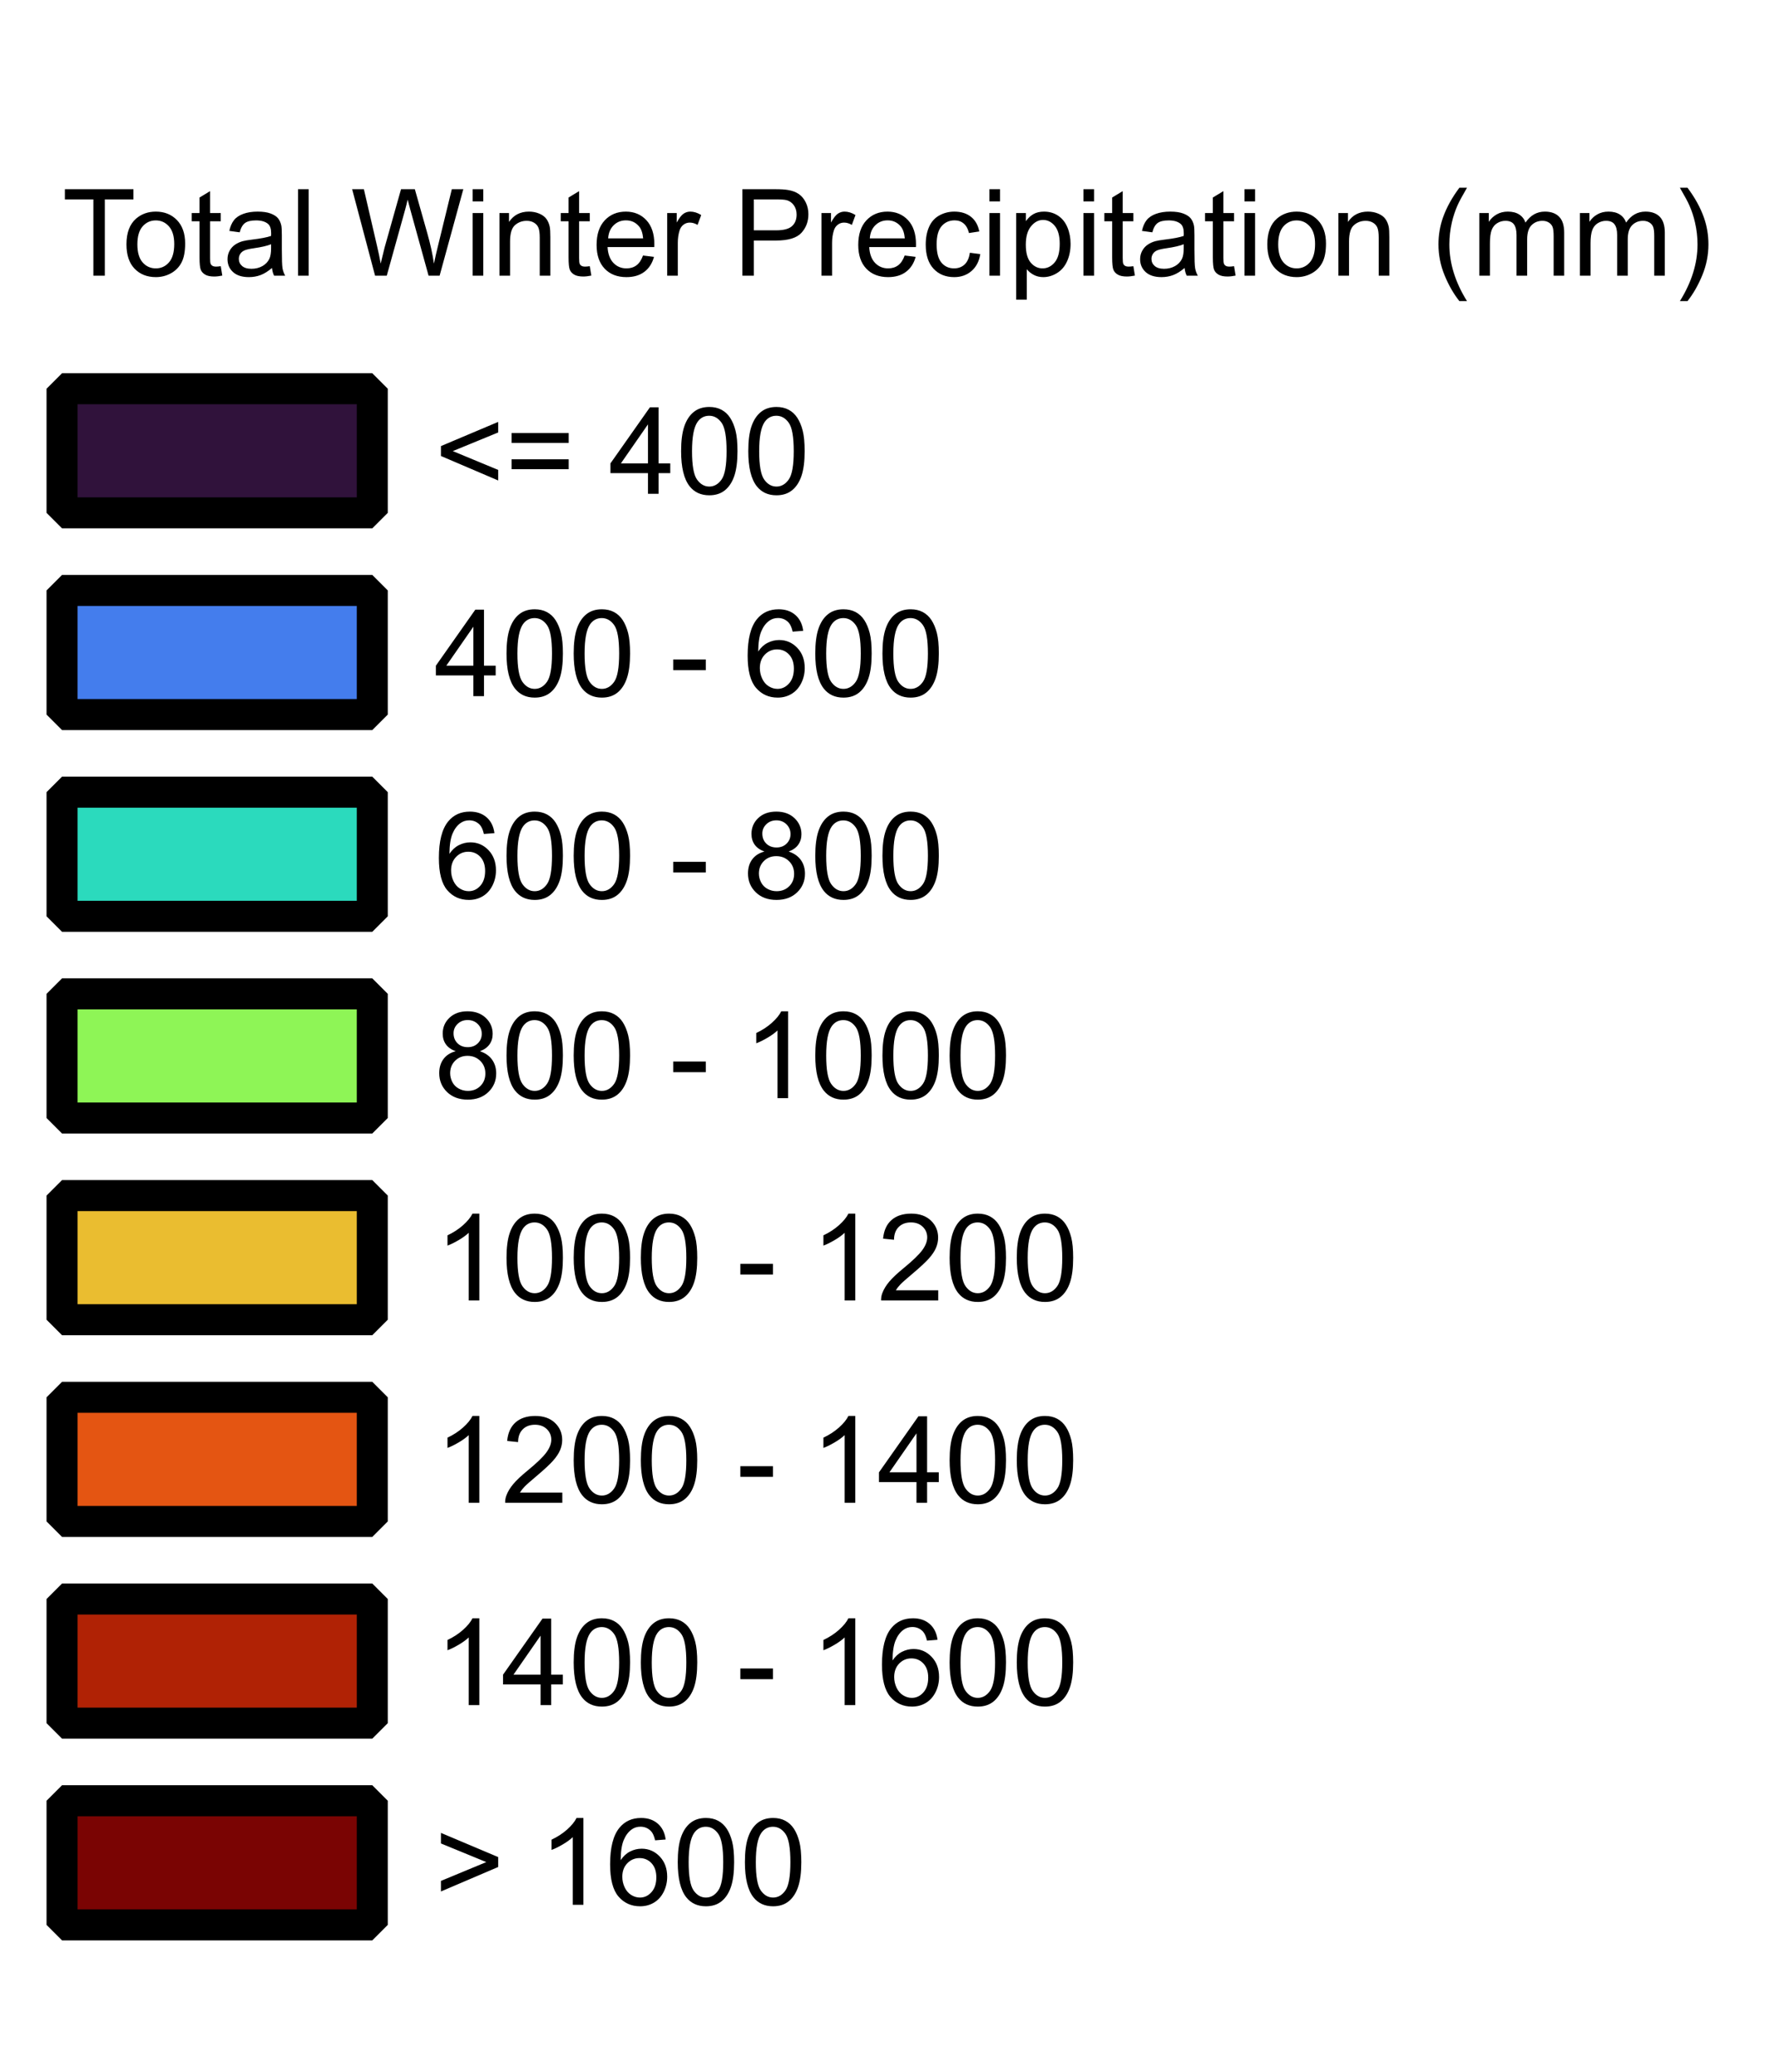 <?xml version="1.0" encoding="UTF-8" standalone="no"?>
<svg
   height="252.16"
   width="215.96"
   viewBox="0 0 674.875 788"
   version="1.2"
   id="svg59"
   sodipodi:docname="Precipitation Legend.svg"
   inkscape:export-filename="Precipitation Legend.svg"
   inkscape:export-xdpi="96"
   inkscape:export-ydpi="96"
   inkscape:version="1.4 (86a8ad7, 2024-10-11)"
   xmlns:inkscape="http://www.inkscape.org/namespaces/inkscape"
   xmlns:sodipodi="http://sodipodi.sourceforge.net/DTD/sodipodi-0.dtd"
   xmlns="http://www.w3.org/2000/svg"
   xmlns:svg="http://www.w3.org/2000/svg"
   xmlns:rdf="http://www.w3.org/1999/02/22-rdf-syntax-ns#"
   xmlns:cc="http://creativecommons.org/ns#"
   xmlns:dc="http://purl.org/dc/elements/1.1/">
  <rect x="0" y="0" width="674.875" height="788" fill="#333333" stroke="none"/>
  <sodipodi:namedview
     id="namedview59"
     pagecolor="#ffffff"
     bordercolor="#000000"
     borderopacity="0.25"
     inkscape:showpageshadow="2"
     inkscape:pageopacity="0.0"
     inkscape:pagecheckerboard="0"
     inkscape:deskcolor="#d1d1d1"
     inkscape:document-units="px"
     inkscape:export-bgcolor="#ffffffff"
     inkscape:zoom="1.5593047"
     inkscape:cx="156.48"
     inkscape:cy="126.01771"
     inkscape:window-width="2560"
     inkscape:window-height="1009"
     inkscape:window-x="548"
     inkscape:window-y="-8"
     inkscape:window-maximized="1"
     inkscape:current-layer="g59">
    <inkscape:page
       x="0"
       y="0"
       width="674.875"
       height="788"
       id="page2"
       margin="0"
       bleed="0" />
  </sodipodi:namedview>
  <defs
     id="defs1" />
  <g
     stroke-width="1"
     stroke-linejoin="bevel"
     fill-rule="evenodd"
     fill="none"
     stroke="#000000"
     stroke-linecap="square"
     id="g59">
    <g
       stroke-width="1"
       stroke-linejoin="bevel"
       font-weight="400"
       font-style="normal"
       fill="none"
       stroke="#000000"
       stroke-opacity="1"
       font-size="54.167px"
       stroke-linecap="square"
       font-family="'MS Shell Dlg 2'"
       id="g1" />
    <g
       stroke-width="1"
       stroke-linejoin="bevel"
       font-weight="400"
       font-style="normal"
       fill="none"
       stroke="#000000"
       stroke-opacity="1"
       font-size="54.167px"
       stroke-linecap="square"
       font-family="'MS Shell Dlg 2'"
       id="g2" />
    <g
       stroke-width="1"
       stroke-linejoin="bevel"
       transform="scale(11.802)"
       font-weight="400"
       font-style="normal"
       fill="none"
       stroke="#000000"
       stroke-opacity="1"
       font-size="54.167px"
       stroke-linecap="square"
       font-family="'MS Shell Dlg 2'"
       id="g3" />
    <g
       stroke-width="1"
       stroke-linejoin="bevel"
       transform="scale(0.999)"
       font-weight="400"
       font-style="normal"
       fill="none"
       stroke="#000000"
       stroke-opacity="1"
       font-size="54.167px"
       stroke-linecap="square"
       font-family="'MS Shell Dlg 2'"
       id="g4" />
    <g
       transform="scale(0.999)"
       font-weight="400"
       font-style="normal"
       fill="#ffffff"
       stroke="none"
       fill-opacity="1"
       font-size="54.167px"
       font-family="'MS Shell Dlg 2'"
       id="g5">
      <path
         vector-effect="none"
         d="M -2,-2 H 981 V 791 H -2 V -2"
         fill-rule="evenodd"
         id="path4" />
    </g>
    <g
       stroke-width="1"
       stroke-linejoin="bevel"
       transform="scale(0.999)"
       font-weight="400"
       font-style="normal"
       fill="none"
       stroke="#000000"
       stroke-opacity="1"
       font-size="54.167px"
       stroke-linecap="square"
       font-family="'MS Shell Dlg 2'"
       id="g6" />
    <g
       stroke-width="1"
       stroke-linejoin="bevel"
       transform="scale(11.802)"
       font-weight="400"
       font-style="normal"
       fill="none"
       stroke="#000000"
       stroke-opacity="1"
       font-size="54.167px"
       stroke-linecap="square"
       font-family="'MS Shell Dlg 2'"
       id="g7" />
    <g
       stroke-width="1"
       stroke-linejoin="bevel"
       transform="scale(11.802)"
       font-weight="400"
       font-style="normal"
       fill="none"
       stroke="#000000"
       stroke-opacity="1"
       font-size="54.167px"
       stroke-linecap="square"
       font-family="'MS Shell Dlg 2'"
       id="g8" />
    <g
       stroke-width="1"
       stroke-linejoin="bevel"
       transform="scale(11.802)"
       font-weight="400"
       font-style="normal"
       fill="none"
       stroke="#000000"
       stroke-opacity="1"
       font-size="54.167px"
       stroke-linecap="square"
       font-family="'MS Shell Dlg 2'"
       id="g9" />
    <g
       stroke-width="1"
       stroke-linejoin="bevel"
       transform="scale(11.802)"
       font-weight="400"
       font-style="normal"
       fill="none"
       stroke="#000000"
       stroke-opacity="1"
       font-size="54.167px"
       stroke-linecap="square"
       font-family="'MS Shell Dlg 2'"
       id="g10" />
    <g
       stroke-width="1"
       stroke-linejoin="bevel"
       transform="scale(11.802)"
       font-weight="400"
       font-style="normal"
       fill="none"
       stroke="#000000"
       stroke-opacity="1"
       font-size="54.167px"
       stroke-linecap="square"
       font-family="'MS Shell Dlg 2'"
       id="g11" />
    <g
       stroke-width="1"
       stroke-linejoin="bevel"
       transform="scale(11.802)"
       font-weight="400"
       font-style="normal"
       fill="none"
       stroke="#000000"
       stroke-opacity="1"
       font-size="54.167px"
       stroke-linecap="square"
       font-family="'MS Shell Dlg 2'"
       id="g12" />
    <g
       stroke-width="1"
       stroke-linejoin="bevel"
       transform="scale(11.802)"
       font-weight="400"
       font-style="normal"
       fill="none"
       stroke="#000000"
       stroke-opacity="1"
       font-size="54.167px"
       stroke-linecap="square"
       font-family="'MS Shell Dlg 2'"
       id="g13" />
    <g
       transform="scale(11.802)"
       font-weight="400"
       font-style="normal"
       fill="#ffffff"
       stroke="none"
       fill-opacity="1"
       font-size="54.167px"
       font-family="'MS Shell Dlg 2'"
       id="g14">
      <path
         vector-effect="none"
         d="M 0,0 H 82.824 V 66.767 H 0 V 0"
         fill-rule="evenodd"
         id="path13" />
    </g>
    <g
       stroke-width="1"
       stroke-linejoin="bevel"
       transform="scale(11.802)"
       font-weight="400"
       font-style="normal"
       fill="none"
       stroke="#000000"
       stroke-opacity="1"
       font-size="54.167px"
       stroke-linecap="square"
       font-family="'MS Shell Dlg 2'"
       id="g15" />
    <g
       stroke-width="1"
       stroke-linejoin="bevel"
       transform="scale(0.999)"
       font-weight="400"
       font-style="normal"
       fill="none"
       stroke="#000000"
       stroke-opacity="1"
       font-size="54.167px"
       stroke-linecap="square"
       font-family="'MS Shell Dlg 2'"
       id="g16" />
    <g
       stroke-width="1"
       stroke-linejoin="bevel"
       transform="scale(0.999)"
       font-weight="400"
       font-style="normal"
       fill="none"
       stroke="#000000"
       stroke-opacity="1"
       font-size="54.167px"
       stroke-linecap="square"
       font-family="'MS Shell Dlg 2'"
       id="g17" />
    <g
       transform="matrix(0.999,0,0,0.999,23.605,104.848)"
       font-weight="400"
       font-style="normal"
       fill="#000000"
       stroke="none"
       fill-opacity="1"
       font-size="54.167px"
       font-family="'MS Shell Dlg 2'"
       id="g18">
      <path
         vector-effect="none"
         d="M 11.927,0 V -29.042 H 1.078 v -3.886 H 27.178 v 3.886 H 16.284 V 0 h -4.357 m 12.601,-11.927 c 0,-4.417 1.228,-7.689 3.684,-9.815 2.051,-1.767 4.552,-2.65 7.502,-2.65 3.279,0 5.96,1.074 8.041,3.223 2.081,2.149 3.122,5.117 3.122,8.906 0,3.07 -0.461,5.484 -1.381,7.244 -0.921,1.759 -2.261,3.126 -4.021,4.099 -1.759,0.973 -3.68,1.46 -5.761,1.46 -3.339,0 -6.038,-1.071 -8.097,-3.212 -2.059,-2.141 -3.088,-5.226 -3.088,-9.254 m 4.155,0 c 0,3.055 0.666,5.342 1.999,6.862 1.333,1.52 3.01,2.28 5.031,2.28 2.006,0 3.676,-0.764 5.009,-2.291 1.333,-1.527 1.999,-3.856 1.999,-6.985 0,-2.95 -0.67,-5.185 -2.01,-6.705 -1.34,-1.52 -3.006,-2.28 -4.997,-2.28 -2.022,0 -3.699,0.756 -5.031,2.269 -1.333,1.512 -1.999,3.796 -1.999,6.851 m 31.755,8.311 0.584,3.571 c -1.138,0.24 -2.156,0.359 -3.055,0.359 -1.468,0 -2.606,-0.232 -3.414,-0.696 C 53.744,-0.846 53.175,-1.456 52.846,-2.212 52.516,-2.969 52.352,-4.56 52.352,-6.985 V -20.709 h -2.965 v -3.144 h 2.965 v -5.907 l 4.021,-2.426 v 8.333 h 4.065 v 3.144 h -4.065 v 13.948 c 0,1.153 0.071,1.894 0.213,2.224 0.142,0.329 0.374,0.591 0.696,0.786 0.322,0.195 0.782,0.292 1.381,0.292 0.449,0 1.041,-0.052 1.774,-0.157 m 19.504,0.674 c -1.497,1.273 -2.939,2.171 -4.324,2.695 -1.385,0.524 -2.871,0.786 -4.458,0.786 -2.62,0 -4.635,-0.64 -6.042,-1.92 -1.408,-1.28 -2.111,-2.916 -2.111,-4.908 0,-1.168 0.266,-2.235 0.797,-3.201 0.532,-0.966 1.228,-1.741 2.089,-2.325 0.861,-0.584 1.831,-1.026 2.909,-1.325 0.794,-0.21 1.992,-0.412 3.594,-0.607 3.264,-0.389 5.668,-0.854 7.21,-1.393 0.015,-0.554 0.022,-0.906 0.022,-1.056 0,-1.647 -0.382,-2.808 -1.146,-3.482 -1.033,-0.913 -2.568,-1.37 -4.604,-1.37 -1.902,0 -3.306,0.333 -4.212,1 -0.906,0.666 -1.576,1.846 -2.01,3.538 l -3.953,-0.539 c 0.359,-1.692 0.951,-3.058 1.774,-4.099 0.824,-1.041 2.014,-1.842 3.571,-2.403 1.557,-0.561 3.362,-0.842 5.413,-0.842 2.037,0 3.691,0.24 4.964,0.719 1.273,0.479 2.209,1.082 2.808,1.808 0.599,0.726 1.018,1.643 1.258,2.751 0.135,0.689 0.202,1.932 0.202,3.729 v 5.391 c 0,3.758 0.086,6.136 0.258,7.131 C 84.123,-1.868 84.463,-0.913 84.973,0 H 80.75 c -0.419,-0.839 -0.689,-1.819 -0.809,-2.942 m -0.337,-9.029 c -1.468,0.599 -3.669,1.108 -6.604,1.527 -1.662,0.239 -2.838,0.509 -3.526,0.809 -0.689,0.299 -1.22,0.737 -1.595,1.314 -0.374,0.577 -0.561,1.217 -0.561,1.92 0,1.078 0.408,1.977 1.224,2.695 0.816,0.719 2.01,1.078 3.583,1.078 1.557,0 2.942,-0.341 4.155,-1.022 1.213,-0.681 2.104,-1.613 2.673,-2.796 0.434,-0.913 0.651,-2.261 0.651,-4.043 v -1.482 M 89.864,0 v -32.928 h 4.043 V 0 h -4.043 m 29.341,0 -8.737,-32.928 h 4.47 l 5.008,21.585 c 0.539,2.261 1.004,4.507 1.393,6.738 0.838,-3.519 1.333,-5.548 1.482,-6.087 l 6.267,-22.236 h 5.256 l 4.717,16.666 c 1.182,4.133 2.036,8.019 2.56,11.657 0.419,-2.081 0.966,-4.47 1.64,-7.165 l 5.166,-21.158 h 4.38 L 143.777,0 h -4.2 l -6.94,-25.089 c -0.584,-2.096 -0.929,-3.384 -1.033,-3.863 -0.345,1.512 -0.667,2.8 -0.966,3.863 L 123.652,0 h -4.447 m 37.162,-28.278 v -4.649 h 4.043 v 4.649 h -4.043 m 0,28.278 v -23.854 h 4.043 V 0 h -4.043 m 10.196,0 v -23.854 h 3.639 v 3.392 c 1.752,-2.62 4.283,-3.931 7.592,-3.931 1.437,0 2.759,0.258 3.964,0.775 1.206,0.517 2.108,1.194 2.707,2.033 0.599,0.839 1.018,1.834 1.258,2.987 0.149,0.749 0.224,2.059 0.224,3.931 V 0 h -4.043 v -14.51 c 0,-1.647 -0.157,-2.879 -0.471,-3.695 -0.315,-0.816 -0.873,-1.467 -1.674,-1.954 -0.801,-0.487 -1.74,-0.73 -2.819,-0.73 -1.722,0 -3.208,0.547 -4.458,1.64 -1.25,1.093 -1.876,3.167 -1.876,6.222 V 0 h -4.043 m 34.406,-3.616 0.584,3.571 c -1.138,0.24 -2.157,0.359 -3.055,0.359 -1.467,0 -2.605,-0.232 -3.414,-0.696 -0.809,-0.464 -1.378,-1.074 -1.707,-1.831 -0.329,-0.756 -0.494,-2.347 -0.494,-4.773 V -20.709 h -2.965 v -3.144 h 2.965 v -5.907 l 4.02,-2.426 v 8.333 h 4.066 v 3.144 h -4.066 v 13.948 c 0,1.153 0.071,1.894 0.214,2.224 0.142,0.329 0.374,0.591 0.696,0.786 0.322,0.195 0.782,0.292 1.381,0.292 0.45,0 1.041,-0.052 1.775,-0.157 m 20.267,-4.065 4.178,0.517 c -0.659,2.441 -1.879,4.335 -3.661,5.683 -1.782,1.348 -4.058,2.021 -6.828,2.021 -3.489,0 -6.256,-1.074 -8.3,-3.223 -2.043,-2.149 -3.065,-5.162 -3.065,-9.041 0,-4.013 1.033,-7.128 3.099,-9.344 2.067,-2.216 4.747,-3.324 8.041,-3.324 3.19,0 5.795,1.086 7.817,3.257 2.021,2.171 3.032,5.226 3.032,9.164 0,0.24 -0.008,0.599 -0.023,1.078 h -17.789 c 0.15,2.62 0.891,4.627 2.224,6.02 1.333,1.393 2.995,2.089 4.986,2.089 1.483,0 2.748,-0.389 3.796,-1.168 1.048,-0.779 1.879,-2.021 2.493,-3.729 m -13.274,-6.536 h 13.319 c -0.179,-2.006 -0.689,-3.511 -1.527,-4.515 -1.288,-1.557 -2.957,-2.336 -5.009,-2.336 -1.857,0 -3.418,0.622 -4.683,1.864 -1.265,1.243 -1.965,2.905 -2.1,4.986 M 230.44,0 v -23.854 h 3.639 v 3.616 c 0.928,-1.692 1.786,-2.808 2.572,-3.347 0.786,-0.539 1.651,-0.809 2.594,-0.809 1.363,0 2.748,0.434 4.155,1.303 l -1.392,3.751 c -0.988,-0.584 -1.977,-0.876 -2.965,-0.876 -0.884,0 -1.677,0.266 -2.381,0.797 -0.704,0.532 -1.205,1.269 -1.505,2.212 -0.449,1.438 -0.674,3.01 -0.674,4.717 V 0 h -4.043 m 28.64,0 v -32.928 h 12.421 c 2.186,0 3.856,0.105 5.009,0.314 1.617,0.27 2.972,0.782 4.065,1.539 1.093,0.756 1.973,1.816 2.639,3.178 0.667,1.363 1,2.86 1,4.492 0,2.8 -0.891,5.17 -2.673,7.109 -1.782,1.939 -5.001,2.909 -9.658,2.909 h -8.445 V 0 h -4.358 m 4.358,-17.273 h 8.512 c 2.815,0 4.814,-0.524 5.997,-1.572 1.183,-1.048 1.775,-2.523 1.775,-4.425 0,-1.378 -0.348,-2.557 -1.045,-3.538 -0.696,-0.981 -1.613,-1.628 -2.751,-1.943 -0.734,-0.195 -2.089,-0.292 -4.066,-0.292 h -8.422 v 11.77 M 289.19,0 v -23.854 h 3.639 v 3.616 c 0.928,-1.692 1.786,-2.808 2.572,-3.347 0.786,-0.539 1.651,-0.809 2.594,-0.809 1.363,0 2.748,0.434 4.155,1.303 l -1.392,3.751 c -0.988,-0.584 -1.977,-0.876 -2.965,-0.876 -0.884,0 -1.677,0.266 -2.381,0.797 -0.704,0.532 -1.205,1.269 -1.505,2.212 -0.449,1.438 -0.674,3.01 -0.674,4.717 V 0 h -4.043 m 31.687,-7.682 4.178,0.517 c -0.659,2.441 -1.88,4.335 -3.661,5.683 -1.782,1.348 -4.058,2.021 -6.829,2.021 -3.489,0 -6.255,-1.074 -8.299,-3.223 -2.044,-2.149 -3.066,-5.162 -3.066,-9.041 0,-4.013 1.033,-7.128 3.1,-9.344 2.066,-2.216 4.747,-3.324 8.041,-3.324 3.189,0 5.795,1.086 7.816,3.257 2.022,2.171 3.032,5.226 3.032,9.164 0,0.24 -0.007,0.599 -0.022,1.078 h -17.789 c 0.15,2.62 0.891,4.627 2.224,6.02 1.332,1.393 2.994,2.089 4.986,2.089 1.482,0 2.748,-0.389 3.796,-1.168 1.048,-0.779 1.879,-2.021 2.493,-3.729 m -13.274,-6.536 h 13.319 c -0.18,-2.006 -0.689,-3.511 -1.527,-4.515 -1.288,-1.557 -2.958,-2.336 -5.009,-2.336 -1.857,0 -3.418,0.622 -4.683,1.864 -1.266,1.243 -1.966,2.905 -2.1,4.986 m 38.088,5.481 3.976,0.517 c -0.434,2.74 -1.546,4.885 -3.335,6.435 -1.79,1.55 -3.987,2.325 -6.593,2.325 -3.264,0 -5.888,-1.067 -7.872,-3.201 -1.984,-2.134 -2.976,-5.192 -2.976,-9.175 0,-2.575 0.426,-4.829 1.28,-6.761 0.853,-1.932 2.152,-3.38 3.897,-4.346 1.744,-0.966 3.642,-1.449 5.694,-1.449 2.59,0 4.709,0.655 6.356,1.965 1.647,1.31 2.703,3.171 3.167,5.582 l -3.931,0.606 c -0.374,-1.602 -1.036,-2.808 -1.987,-3.616 -0.951,-0.809 -2.1,-1.213 -3.448,-1.213 -2.037,0 -3.691,0.73 -4.964,2.19 -1.273,1.46 -1.909,3.77 -1.909,6.929 0,3.204 0.614,5.533 1.842,6.985 1.228,1.452 2.83,2.179 4.806,2.179 1.588,0 2.913,-0.487 3.976,-1.46 1.063,-0.973 1.737,-2.471 2.021,-4.492 m 7.457,-19.541 v -4.649 h 4.043 v 4.649 h -4.043 m 0,28.278 v -23.854 h 4.043 V 0 h -4.043 m 10.197,9.142 v -32.995 h 3.683 v 3.1 c 0.869,-1.213 1.85,-2.123 2.943,-2.729 1.093,-0.607 2.418,-0.91 3.975,-0.91 2.037,0 3.834,0.524 5.391,1.572 1.557,1.048 2.733,2.527 3.526,4.436 0.794,1.909 1.191,4.002 1.191,6.278 0,2.441 -0.438,4.638 -1.314,6.592 -0.876,1.954 -2.149,3.451 -3.819,4.492 -1.669,1.041 -3.425,1.561 -5.267,1.561 -1.347,0 -2.557,-0.285 -3.627,-0.854 -1.071,-0.569 -1.951,-1.288 -2.639,-2.156 V 9.142 h -4.043 m 3.661,-20.934 c 0,3.07 0.621,5.338 1.864,6.806 1.243,1.467 2.748,2.201 4.515,2.201 1.797,0 3.335,-0.76 4.615,-2.28 1.281,-1.52 1.921,-3.875 1.921,-7.064 0,-3.04 -0.625,-5.316 -1.876,-6.828 -1.25,-1.512 -2.744,-2.269 -4.481,-2.269 -1.722,0 -3.245,0.805 -4.57,2.415 -1.326,1.61 -1.988,3.949 -1.988,7.019 m 21.939,-16.486 v -4.649 h 4.043 v 4.649 h -4.043 m 0,28.278 v -23.854 h 4.043 V 0 h -4.043 m 19.024,-3.616 0.584,3.571 c -1.138,0.24 -2.157,0.359 -3.055,0.359 -1.467,0 -2.605,-0.232 -3.414,-0.696 -0.809,-0.464 -1.378,-1.074 -1.707,-1.831 -0.329,-0.756 -0.494,-2.347 -0.494,-4.773 V -20.709 h -2.965 v -3.144 h 2.965 v -5.907 l 4.02,-2.426 v 8.333 h 4.066 v 3.144 h -4.066 v 13.948 c 0,1.153 0.071,1.894 0.214,2.224 0.142,0.329 0.374,0.591 0.696,0.786 0.322,0.195 0.782,0.292 1.381,0.292 0.45,0 1.041,-0.052 1.775,-0.157 m 19.504,0.674 c -1.498,1.273 -2.939,2.171 -4.324,2.695 -1.385,0.524 -2.871,0.786 -4.459,0.786 -2.62,0 -4.634,-0.64 -6.042,-1.92 -1.407,-1.28 -2.111,-2.916 -2.111,-4.908 0,-1.168 0.266,-2.235 0.797,-3.201 0.532,-0.966 1.228,-1.741 2.089,-2.325 0.861,-0.584 1.831,-1.026 2.909,-1.325 0.794,-0.21 1.992,-0.412 3.594,-0.607 3.264,-0.389 5.667,-0.854 7.21,-1.393 0.015,-0.554 0.022,-0.906 0.022,-1.056 0,-1.647 -0.382,-2.808 -1.145,-3.482 -1.034,-0.913 -2.568,-1.37 -4.605,-1.37 -1.902,0 -3.305,0.333 -4.211,1 -0.906,0.666 -1.576,1.846 -2.01,3.538 l -3.954,-0.539 c 0.36,-1.692 0.951,-3.058 1.775,-4.099 0.823,-1.041 2.014,-1.842 3.571,-2.403 1.557,-0.561 3.362,-0.842 5.413,-0.842 2.037,0 3.691,0.24 4.964,0.719 1.273,0.479 2.209,1.082 2.808,1.808 0.599,0.726 1.018,1.643 1.257,2.751 0.135,0.689 0.203,1.932 0.203,3.729 v 5.391 c 0,3.758 0.086,6.136 0.258,7.131 0.172,0.996 0.513,1.95 1.022,2.864 h -4.223 c -0.419,-0.839 -0.689,-1.819 -0.808,-2.942 m -0.337,-9.029 c -1.468,0.599 -3.669,1.108 -6.604,1.527 -1.662,0.239 -2.837,0.509 -3.526,0.809 -0.689,0.299 -1.221,0.737 -1.595,1.314 -0.374,0.577 -0.561,1.217 -0.561,1.92 0,1.078 0.408,1.977 1.224,2.695 0.816,0.719 2.01,1.078 3.582,1.078 1.558,0 2.943,-0.341 4.156,-1.022 1.212,-0.681 2.103,-1.613 2.672,-2.796 0.435,-0.913 0.652,-2.261 0.652,-4.043 v -1.482 m 19.177,8.355 0.583,3.571 c -1.138,0.24 -2.156,0.359 -3.054,0.359 -1.468,0 -2.606,-0.232 -3.414,-0.696 -0.809,-0.464 -1.378,-1.074 -1.707,-1.831 -0.33,-0.756 -0.494,-2.347 -0.494,-4.773 V -20.709 h -2.965 v -3.144 h 2.965 v -5.907 l 4.02,-2.426 v 8.333 h 4.066 v 3.144 h -4.066 v 13.948 c 0,1.153 0.071,1.894 0.213,2.224 0.143,0.329 0.375,0.591 0.697,0.786 0.322,0.195 0.782,0.292 1.381,0.292 0.449,0 1.041,-0.052 1.775,-0.157 m 3.96,-24.662 v -4.649 h 4.043 v 4.649 h -4.043 m 0,28.278 v -23.854 h 4.043 V 0 h -4.043 m 8.692,-11.927 c 0,-4.417 1.228,-7.689 3.683,-9.815 2.052,-1.767 4.553,-2.65 7.502,-2.65 3.28,0 5.96,1.074 8.041,3.223 2.082,2.149 3.122,5.117 3.122,8.906 0,3.07 -0.46,5.484 -1.381,7.244 -0.921,1.759 -2.261,3.126 -4.02,4.099 -1.76,0.973 -3.68,1.46 -5.762,1.46 -3.339,0 -6.038,-1.071 -8.097,-3.212 -2.059,-2.141 -3.088,-5.226 -3.088,-9.254 m 4.155,0 c 0,3.055 0.666,5.342 1.999,6.862 1.333,1.52 3.01,2.28 5.031,2.28 2.007,0 3.676,-0.764 5.009,-2.291 1.333,-1.527 1.999,-3.856 1.999,-6.985 0,-2.95 -0.67,-5.185 -2.01,-6.705 -1.34,-1.52 -3.006,-2.28 -4.998,-2.28 -2.021,0 -3.698,0.756 -5.031,2.269 -1.333,1.512 -1.999,3.796 -1.999,6.851 M 486.048,0 v -23.854 h 3.639 v 3.392 c 1.751,-2.62 4.282,-3.931 7.591,-3.931 1.438,0 2.759,0.258 3.965,0.775 1.205,0.517 2.107,1.194 2.706,2.033 0.599,0.839 1.018,1.834 1.258,2.987 0.15,0.749 0.225,2.059 0.225,3.931 V 0 h -4.043 v -14.51 c 0,-1.647 -0.158,-2.879 -0.472,-3.695 -0.314,-0.816 -0.872,-1.467 -1.673,-1.954 -0.801,-0.487 -1.741,-0.73 -2.819,-0.73 -1.722,0 -3.208,0.547 -4.459,1.64 -1.25,1.093 -1.875,3.167 -1.875,6.222 V 0 h -4.043 m 46.07,9.681 c -2.231,-2.815 -4.118,-6.109 -5.66,-9.883 -1.542,-3.773 -2.313,-7.682 -2.313,-11.725 0,-3.564 0.576,-6.978 1.729,-10.242 1.348,-3.788 3.429,-7.562 6.244,-11.32 h 2.898 c -1.812,3.115 -3.01,5.338 -3.594,6.671 -0.914,2.066 -1.632,4.223 -2.156,6.469 -0.644,2.8 -0.966,5.615 -0.966,8.445 0,7.202 2.238,14.397 6.716,21.585 h -2.898 M 539.704,0 v -23.854 h 3.616 v 3.347 c 0.749,-1.168 1.745,-2.108 2.988,-2.819 1.242,-0.711 2.657,-1.067 4.245,-1.067 1.767,0 3.215,0.367 4.346,1.101 1.13,0.734 1.928,1.759 2.392,3.077 1.887,-2.785 4.342,-4.178 7.367,-4.178 2.366,0 4.185,0.655 5.458,1.965 1.273,1.31 1.909,3.328 1.909,6.053 V 0 h -4.02 v -15.026 c 0,-1.617 -0.131,-2.781 -0.393,-3.493 -0.262,-0.711 -0.738,-1.284 -1.426,-1.718 -0.689,-0.434 -1.498,-0.651 -2.426,-0.651 -1.677,0 -3.07,0.558 -4.178,1.673 -1.108,1.115 -1.662,2.901 -1.662,5.357 V 0 h -4.043 v -15.498 c 0,-1.797 -0.33,-3.145 -0.988,-4.043 -0.659,-0.898 -1.737,-1.348 -3.235,-1.348 -1.138,0 -2.19,0.299 -3.155,0.898 -0.966,0.599 -1.666,1.475 -2.101,2.628 -0.434,1.153 -0.651,2.815 -0.651,4.986 V 0 h -4.043 m 38.313,0 v -23.854 h 3.616 v 3.347 c 0.748,-1.168 1.744,-2.108 2.987,-2.819 1.243,-0.711 2.658,-1.067 4.245,-1.067 1.767,0 3.216,0.367 4.346,1.101 1.131,0.734 1.928,1.759 2.393,3.077 1.886,-2.785 4.342,-4.178 7.367,-4.178 2.366,0 4.185,0.655 5.458,1.965 1.272,1.31 1.909,3.328 1.909,6.053 V 0 h -4.021 v -15.026 c 0,-1.617 -0.131,-2.781 -0.393,-3.493 -0.262,-0.711 -0.737,-1.284 -1.426,-1.718 -0.689,-0.434 -1.497,-0.651 -2.426,-0.651 -1.677,0 -3.069,0.558 -4.177,1.673 -1.109,1.115 -1.663,2.901 -1.663,5.357 V 0 h -4.043 v -15.498 c 0,-1.797 -0.329,-3.145 -0.988,-4.043 -0.659,-0.898 -1.737,-1.348 -3.234,-1.348 -1.138,0 -2.19,0.299 -3.156,0.898 -0.966,0.599 -1.666,1.475 -2.1,2.628 -0.434,1.153 -0.651,2.815 -0.651,4.986 V 0 h -4.043 m 40.962,9.681 h -2.897 c 4.477,-7.188 6.716,-14.382 6.716,-21.585 0,-2.815 -0.322,-5.608 -0.966,-8.378 -0.509,-2.246 -1.22,-4.402 -2.134,-6.469 -0.584,-1.348 -1.789,-3.594 -3.616,-6.738 h 2.897 c 2.816,3.759 4.897,7.532 6.245,11.32 1.153,3.264 1.729,6.678 1.729,10.242 0,4.043 -0.775,7.951 -2.325,11.725 -1.549,3.773 -3.432,7.068 -5.649,9.883"
         fill-rule="nonzero"
         id="path17" />
    </g>
    <g
       stroke-width="1"
       stroke-linejoin="bevel"
       transform="scale(0.999)"
       font-weight="400"
       font-style="normal"
       fill="none"
       stroke="#000000"
       stroke-opacity="1"
       font-size="54.167px"
       stroke-linecap="square"
       font-family="'MS Shell Dlg 2'"
       id="g19" />
    <g
       stroke-width="1"
       stroke-linejoin="miter"
       transform="scale(11.802)"
       font-weight="400"
       font-style="normal"
       fill="#30123b"
       stroke="#000000"
       fill-opacity="1"
       stroke-opacity="1"
       font-size="54.167px"
       stroke-linecap="square"
       stroke-miterlimit="2"
       font-family="'MS Shell Dlg 2'"
       id="g20">
      <rect
         vector-effect="non-scaling-stroke"
         height="4"
         width="10"
         x="2"
         y="12.526"
         id="rect19" />
    </g>
    <g
       stroke-width="1"
       stroke-linejoin="miter"
       transform="scale(0.999)"
       font-weight="400"
       font-style="normal"
       fill="#30123b"
       stroke="#000000"
       fill-opacity="1"
       stroke-opacity="1"
       font-size="54.167px"
       stroke-linecap="square"
       stroke-miterlimit="2"
       font-family="'MS Shell Dlg 2'"
       id="g21" />
    <g
       transform="matrix(0.999,0,0,0.999,165.232,187.799)"
       font-weight="400"
       font-style="normal"
       fill="#000000"
       stroke="none"
       fill-opacity="1"
       font-size="54.167px"
       font-family="'MS Shell Dlg 2'"
       id="g22">
      <path
         vector-effect="none"
         d="m 2.516,-14.398 v -3.773 l 21.81,-9.209 v 4.021 l -17.295,7.098 17.295,7.165 v 4.021 L 2.516,-14.398 M 51.162,-19.361 H 29.42 v -3.773 h 21.742 v 3.773 m 0,9.995 H 29.42 v -3.773 h 21.742 v 3.773 M 81.353,0 V -7.884 H 67.068 v -3.706 l 15.026,-21.338 h 3.302 v 21.338 h 4.447 v 3.706 H 85.397 V 0 h -4.043 m 0,-11.59 v -14.847 l -10.31,14.847 h 10.31 m 12.618,-4.649 c 0,-3.893 0.401,-7.027 1.202,-9.4 0.801,-2.373 1.992,-4.204 3.571,-5.492 1.579,-1.288 3.567,-1.932 5.963,-1.932 1.767,0 3.317,0.356 4.649,1.067 1.333,0.711 2.434,1.737 3.302,3.077 0.869,1.34 1.55,2.972 2.044,4.896 0.494,1.924 0.741,4.518 0.741,7.783 0,3.863 -0.396,6.982 -1.19,9.355 -0.794,2.373 -1.98,4.208 -3.56,5.503 -1.58,1.295 -3.575,1.943 -5.986,1.943 -3.174,0 -5.668,-1.138 -7.479,-3.414 -2.171,-2.74 -3.257,-7.202 -3.257,-13.387 m 4.155,0 c -10e-5,5.406 0.633,9.003 1.898,10.793 1.265,1.789 2.826,2.684 4.683,2.684 1.857,0 3.418,-0.898 4.683,-2.695 1.265,-1.797 1.898,-5.391 1.898,-10.781 0,-5.42 -0.633,-9.022 -1.898,-10.804 -1.265,-1.782 -2.841,-2.673 -4.728,-2.673 -1.857,0 -3.339,0.786 -4.447,2.358 -1.393,2.006 -2.089,5.713 -2.089,11.118 m 21.423,0 c 0,-3.893 0.4,-7.027 1.201,-9.4 0.802,-2.373 1.992,-4.204 3.572,-5.492 1.58,-1.288 3.567,-1.932 5.963,-1.932 1.767,0 3.317,0.356 4.65,1.067 1.332,0.711 2.433,1.737 3.301,3.077 0.869,1.34 1.55,2.972 2.044,4.896 0.494,1.924 0.741,4.518 0.741,7.783 0,3.863 -0.396,6.982 -1.19,9.355 -0.794,2.373 -1.98,4.208 -3.56,5.503 -1.58,1.295 -3.575,1.943 -5.986,1.943 -3.174,0 -5.668,-1.138 -7.479,-3.414 -2.172,-2.74 -3.257,-7.202 -3.257,-13.387 m 4.155,0 c 0,5.406 0.633,9.003 1.898,10.793 1.265,1.789 2.826,2.684 4.683,2.684 1.857,0 3.418,-0.898 4.683,-2.695 1.266,-1.797 1.898,-5.391 1.898,-10.781 0,-5.42 -0.632,-9.022 -1.898,-10.804 -1.265,-1.782 -2.841,-2.673 -4.728,-2.673 -1.857,0 -3.339,0.786 -4.447,2.358 -1.393,2.006 -2.089,5.713 -2.089,11.118"
         fill-rule="nonzero"
         id="path21" />
    </g>
    <g
       stroke-width="1"
       stroke-linejoin="miter"
       transform="scale(0.999)"
       font-weight="400"
       font-style="normal"
       fill="#30123b"
       stroke="#000000"
       fill-opacity="1"
       stroke-opacity="1"
       font-size="54.167px"
       stroke-linecap="square"
       stroke-miterlimit="2"
       font-family="'MS Shell Dlg 2'"
       id="g23" />
    <g
       stroke-width="1"
       stroke-linejoin="miter"
       transform="scale(11.802)"
       font-weight="400"
       font-style="normal"
       fill="#447ded"
       stroke="#000000"
       fill-opacity="1"
       stroke-opacity="1"
       font-size="54.167px"
       stroke-linecap="square"
       stroke-miterlimit="2"
       font-family="'MS Shell Dlg 2'"
       id="g24">
      <rect
         vector-effect="non-scaling-stroke"
         height="4"
         width="10"
         x="2"
         y="19.026"
         id="rect23" />
    </g>
    <g
       stroke-width="1"
       stroke-linejoin="miter"
       transform="scale(0.999)"
       font-weight="400"
       font-style="normal"
       fill="#447ded"
       stroke="#000000"
       fill-opacity="1"
       stroke-opacity="1"
       font-size="54.167px"
       stroke-linecap="square"
       stroke-miterlimit="2"
       font-family="'MS Shell Dlg 2'"
       id="g25" />
    <g
       transform="matrix(0.999,0,0,0.999,165.232,264.742)"
       font-weight="400"
       font-style="normal"
       fill="#000000"
       stroke="none"
       fill-opacity="1"
       font-size="54.167px"
       font-family="'MS Shell Dlg 2'"
       id="g26">
      <path
         vector-effect="none"
         d="M 14.869,0 V -7.884 H 0.584 V -11.59 L 15.61,-32.928 h 3.302 v 21.338 h 4.447 v 3.706 H 18.912 V 0 h -4.043 m 0,-11.59 V -26.436 L 4.56,-11.59 H 14.869 m 12.618,-4.649 c 0,-3.893 0.401,-7.027 1.202,-9.4 0.801,-2.373 1.992,-4.204 3.571,-5.492 1.58,-1.288 3.567,-1.932 5.963,-1.932 1.767,0 3.317,0.356 4.649,1.067 1.333,0.711 2.433,1.737 3.302,3.077 0.869,1.34 1.55,2.972 2.044,4.896 0.494,1.924 0.741,4.518 0.741,7.783 0,3.863 -0.397,6.982 -1.19,9.355 -0.794,2.373 -1.98,4.208 -3.56,5.503 -1.58,1.295 -3.575,1.943 -5.986,1.943 -3.174,0 -5.668,-1.138 -7.479,-3.414 -2.171,-2.74 -3.257,-7.202 -3.257,-13.387 m 4.155,0 c 0,5.406 0.633,9.003 1.898,10.793 1.265,1.789 2.826,2.684 4.683,2.684 1.857,0 3.418,-0.898 4.683,-2.695 1.265,-1.797 1.898,-5.391 1.898,-10.781 0,-5.42 -0.633,-9.022 -1.898,-10.804 -1.265,-1.782 -2.841,-2.673 -4.728,-2.673 -1.857,0 -3.339,0.786 -4.447,2.358 -1.393,2.006 -2.089,5.713 -2.089,11.118 m 21.423,0 c 0,-3.893 0.401,-7.027 1.202,-9.4 0.801,-2.373 1.992,-4.204 3.571,-5.492 1.58,-1.288 3.567,-1.932 5.963,-1.932 1.767,0 3.317,0.356 4.649,1.067 1.333,0.711 2.433,1.737 3.302,3.077 0.869,1.34 1.55,2.972 2.044,4.896 0.494,1.924 0.741,4.518 0.741,7.783 0,3.863 -0.397,6.982 -1.19,9.355 -0.794,2.373 -1.98,4.208 -3.56,5.503 -1.58,1.295 -3.575,1.943 -5.986,1.943 -3.175,0 -5.668,-1.138 -7.479,-3.414 C 54.151,-5.593 53.065,-10.055 53.065,-16.239 m 4.155,0 c 0,5.406 0.633,9.003 1.898,10.793 1.265,1.789 2.826,2.684 4.683,2.684 1.857,0 3.418,-0.898 4.683,-2.695 1.265,-1.797 1.898,-5.391 1.898,-10.781 0,-5.42 -0.633,-9.022 -1.898,-10.804 -1.265,-1.782 -2.841,-2.673 -4.728,-2.673 -1.857,0 -3.339,0.786 -4.447,2.358 -1.393,2.006 -2.089,5.713 -2.089,11.118 M 90.96,-9.883 v -4.065 h 12.421 v 4.065 H 90.96 m 49.506,-14.981 -4.021,0.315 c -0.359,-1.587 -0.868,-2.74 -1.527,-3.459 -1.093,-1.153 -2.441,-1.73 -4.043,-1.73 -1.288,0 -2.418,0.359 -3.392,1.078 -1.272,0.928 -2.276,2.284 -3.009,4.066 -0.734,1.782 -1.116,4.32 -1.146,7.614 0.973,-1.482 2.164,-2.583 3.571,-3.302 1.408,-0.719 2.883,-1.078 4.425,-1.078 2.696,0 4.99,0.992 6.884,2.976 1.895,1.984 2.842,4.548 2.842,7.693 0,2.066 -0.446,3.987 -1.337,5.761 -0.891,1.774 -2.115,3.133 -3.672,4.077 -1.557,0.943 -3.324,1.415 -5.301,1.415 -3.369,0 -6.117,-1.239 -8.243,-3.717 -2.126,-2.478 -3.189,-6.562 -3.189,-12.252 0,-6.364 1.175,-10.991 3.526,-13.881 2.051,-2.516 4.814,-3.773 8.288,-3.773 2.591,0 4.713,0.726 6.368,2.179 1.654,1.452 2.646,3.459 2.976,6.019 m -16.509,14.195 c 0,1.393 0.296,2.725 0.887,3.998 0.592,1.273 1.419,2.242 2.482,2.909 1.063,0.666 2.179,1 3.347,1 1.707,0 3.174,-0.689 4.402,-2.066 1.228,-1.378 1.842,-3.249 1.842,-5.615 0,-2.276 -0.606,-4.069 -1.819,-5.379 -1.213,-1.31 -2.741,-1.965 -4.582,-1.965 -1.827,0 -3.377,0.655 -4.65,1.965 -1.273,1.31 -1.909,3.029 -1.909,5.155 m 21.108,-5.57 c 0,-3.893 0.401,-7.027 1.202,-9.4 0.801,-2.373 1.992,-4.204 3.571,-5.492 1.58,-1.288 3.568,-1.932 5.964,-1.932 1.767,0 3.316,0.356 4.649,1.067 1.333,0.711 2.433,1.737 3.302,3.077 0.868,1.34 1.55,2.972 2.044,4.896 0.494,1.924 0.741,4.518 0.741,7.783 0,3.863 -0.397,6.982 -1.19,9.355 -0.794,2.373 -1.981,4.208 -3.56,5.503 -1.58,1.295 -3.575,1.943 -5.986,1.943 -3.175,0 -5.668,-1.138 -7.48,-3.414 -2.171,-2.74 -3.257,-7.202 -3.257,-13.387 m 4.156,0 c 0,5.406 0.632,9.003 1.898,10.793 1.265,1.789 2.826,2.684 4.683,2.684 1.857,0 3.418,-0.898 4.683,-2.695 1.265,-1.797 1.898,-5.391 1.898,-10.781 0,-5.42 -0.633,-9.022 -1.898,-10.804 -1.265,-1.782 -2.841,-2.673 -4.728,-2.673 -1.857,0 -3.339,0.786 -4.447,2.358 -1.393,2.006 -2.089,5.713 -2.089,11.118 m 21.423,0 c 0,-3.893 0.4,-7.027 1.201,-9.4 0.801,-2.373 1.992,-4.204 3.572,-5.492 1.579,-1.288 3.567,-1.932 5.963,-1.932 1.767,0 3.317,0.356 4.649,1.067 1.333,0.711 2.434,1.737 3.302,3.077 0.869,1.34 1.55,2.972 2.044,4.896 0.494,1.924 0.741,4.518 0.741,7.783 0,3.863 -0.397,6.982 -1.19,9.355 -0.794,2.373 -1.981,4.208 -3.56,5.503 -1.58,1.295 -3.575,1.943 -5.986,1.943 -3.175,0 -5.668,-1.138 -7.48,-3.414 -2.171,-2.74 -3.256,-7.202 -3.256,-13.387 m 4.155,0 c 0,5.406 0.632,9.003 1.898,10.793 1.265,1.789 2.826,2.684 4.683,2.684 1.857,0 3.418,-0.898 4.683,-2.695 1.265,-1.797 1.898,-5.391 1.898,-10.781 0,-5.42 -0.633,-9.022 -1.898,-10.804 -1.265,-1.782 -2.841,-2.673 -4.728,-2.673 -1.857,0 -3.339,0.786 -4.447,2.358 -1.393,2.006 -2.089,5.713 -2.089,11.118"
         fill-rule="nonzero"
         id="path25" />
    </g>
    <g
       stroke-width="1"
       stroke-linejoin="miter"
       transform="scale(0.999)"
       font-weight="400"
       font-style="normal"
       fill="#447ded"
       stroke="#000000"
       fill-opacity="1"
       stroke-opacity="1"
       font-size="54.167px"
       stroke-linecap="square"
       stroke-miterlimit="2"
       font-family="'MS Shell Dlg 2'"
       id="g27" />
    <g
       stroke-width="1"
       stroke-linejoin="miter"
       transform="scale(11.802)"
       font-weight="400"
       font-style="normal"
       fill="#2bdabd"
       stroke="#000000"
       fill-opacity="1"
       stroke-opacity="1"
       font-size="54.167px"
       stroke-linecap="square"
       stroke-miterlimit="2"
       font-family="'MS Shell Dlg 2'"
       id="g28">
      <rect
         vector-effect="non-scaling-stroke"
         height="4"
         width="10"
         x="2"
         y="25.526"
         id="rect27" />
    </g>
    <g
       stroke-width="1"
       stroke-linejoin="miter"
       transform="scale(0.999)"
       font-weight="400"
       font-style="normal"
       fill="#2bdabd"
       stroke="#000000"
       fill-opacity="1"
       stroke-opacity="1"
       font-size="54.167px"
       stroke-linecap="square"
       stroke-miterlimit="2"
       font-family="'MS Shell Dlg 2'"
       id="g29" />
    <g
       transform="matrix(0.999,0,0,0.999,165.232,341.685)"
       font-weight="400"
       font-style="normal"
       fill="#000000"
       stroke="none"
       fill-opacity="1"
       font-size="54.167px"
       font-family="'MS Shell Dlg 2'"
       id="g30">
      <path
         vector-effect="none"
         d="m 22.888,-24.864 -4.021,0.315 c -0.359,-1.587 -0.869,-2.74 -1.527,-3.459 -1.093,-1.153 -2.441,-1.73 -4.043,-1.73 -1.288,0 -2.418,0.359 -3.392,1.078 -1.273,0.928 -2.276,2.284 -3.01,4.066 -0.734,1.782 -1.116,4.32 -1.146,7.614 0.973,-1.482 2.164,-2.583 3.571,-3.302 1.408,-0.719 2.883,-1.078 4.425,-1.078 2.695,0 4.99,0.992 6.884,2.976 1.894,1.984 2.841,4.548 2.841,7.693 0,2.066 -0.446,3.987 -1.336,5.761 -0.891,1.774 -2.115,3.133 -3.672,4.077 -1.557,0.943 -3.324,1.415 -5.301,1.415 -3.369,0 -6.117,-1.239 -8.243,-3.717 C 2.793,-5.634 1.729,-9.718 1.729,-15.408 c 0,-6.364 1.175,-10.991 3.526,-13.881 2.051,-2.516 4.814,-3.773 8.288,-3.773 2.591,0 4.713,0.726 6.368,2.179 1.655,1.452 2.647,3.459 2.976,6.019 M 6.379,-10.669 c 0,1.393 0.296,2.725 0.887,3.998 0.591,1.273 1.419,2.242 2.482,2.909 1.063,0.666 2.179,1 3.347,1 1.707,0 3.175,-0.689 4.402,-2.066 1.228,-1.378 1.842,-3.249 1.842,-5.615 0,-2.276 -0.607,-4.069 -1.819,-5.379 -1.213,-1.31 -2.74,-1.965 -4.582,-1.965 -1.827,0 -3.377,0.655 -4.649,1.965 -1.273,1.31 -1.909,3.029 -1.909,5.155 m 21.108,-5.57 c 0,-3.893 0.401,-7.027 1.202,-9.4 0.801,-2.373 1.992,-4.204 3.571,-5.492 1.58,-1.288 3.567,-1.932 5.963,-1.932 1.767,0 3.317,0.356 4.649,1.067 1.333,0.711 2.433,1.737 3.302,3.077 0.869,1.34 1.55,2.972 2.044,4.896 0.494,1.924 0.741,4.518 0.741,7.783 0,3.863 -0.397,6.982 -1.19,9.355 -0.794,2.373 -1.98,4.208 -3.56,5.503 -1.58,1.295 -3.575,1.943 -5.986,1.943 -3.174,0 -5.668,-1.138 -7.479,-3.414 -2.171,-2.74 -3.257,-7.202 -3.257,-13.387 m 4.155,0 c 0,5.406 0.633,9.003 1.898,10.793 1.265,1.789 2.826,2.684 4.683,2.684 1.857,0 3.418,-0.898 4.683,-2.695 1.265,-1.797 1.898,-5.391 1.898,-10.781 0,-5.42 -0.633,-9.022 -1.898,-10.804 -1.265,-1.782 -2.841,-2.673 -4.728,-2.673 -1.857,0 -3.339,0.786 -4.447,2.358 -1.393,2.006 -2.089,5.713 -2.089,11.118 m 21.423,0 c 0,-3.893 0.401,-7.027 1.202,-9.4 0.801,-2.373 1.992,-4.204 3.571,-5.492 1.58,-1.288 3.567,-1.932 5.963,-1.932 1.767,0 3.317,0.356 4.649,1.067 1.333,0.711 2.433,1.737 3.302,3.077 0.869,1.34 1.55,2.972 2.044,4.896 0.494,1.924 0.741,4.518 0.741,7.783 0,3.863 -0.397,6.982 -1.19,9.355 -0.794,2.373 -1.98,4.208 -3.56,5.503 -1.58,1.295 -3.575,1.943 -5.986,1.943 -3.175,0 -5.668,-1.138 -7.479,-3.414 C 54.151,-5.593 53.065,-10.055 53.065,-16.239 m 4.155,0 c 0,5.406 0.633,9.003 1.898,10.793 1.265,1.789 2.826,2.684 4.683,2.684 1.857,0 3.418,-0.898 4.683,-2.695 1.265,-1.797 1.898,-5.391 1.898,-10.781 0,-5.42 -0.633,-9.022 -1.898,-10.804 -1.265,-1.782 -2.841,-2.673 -4.728,-2.673 -1.857,0 -3.339,0.786 -4.447,2.358 -1.393,2.006 -2.089,5.713 -2.089,11.118 M 90.96,-9.883 v -4.065 h 12.421 v 4.065 H 90.96 m 34.749,-7.974 c -1.677,-0.614 -2.92,-1.49 -3.729,-2.628 -0.808,-1.138 -1.212,-2.501 -1.212,-4.088 0,-2.396 0.861,-4.41 2.583,-6.042 1.722,-1.632 4.013,-2.448 6.873,-2.448 2.875,0 5.188,0.835 6.94,2.504 1.752,1.67 2.628,3.702 2.628,6.098 0,1.527 -0.401,2.856 -1.202,3.987 -0.801,1.131 -2.017,2.003 -3.65,2.617 2.022,0.659 3.56,1.722 4.616,3.189 1.056,1.468 1.584,3.219 1.584,5.256 0,2.815 -0.996,5.181 -2.988,7.098 -1.991,1.917 -4.612,2.875 -7.861,2.875 -3.249,0 -5.87,-0.962 -7.861,-2.886 -1.992,-1.924 -2.988,-4.324 -2.988,-7.199 0,-2.141 0.543,-3.934 1.629,-5.379 1.085,-1.445 2.631,-2.43 4.638,-2.954 M 124.9,-24.707 c 0,1.557 0.502,2.83 1.505,3.818 1.004,0.988 2.306,1.482 3.908,1.482 1.558,0 2.834,-0.49 3.83,-1.471 0.996,-0.981 1.494,-2.183 1.494,-3.605 0,-1.482 -0.513,-2.729 -1.539,-3.74 -1.026,-1.011 -2.302,-1.516 -3.829,-1.516 -1.543,0 -2.823,0.494 -3.841,1.482 -1.018,0.988 -1.528,2.171 -1.528,3.549 m -1.302,15.206 c 0,1.153 0.273,2.269 0.819,3.347 0.547,1.078 1.359,1.913 2.437,2.504 1.079,0.591 2.239,0.887 3.482,0.887 1.932,0 3.526,-0.621 4.784,-1.864 1.258,-1.243 1.887,-2.823 1.887,-4.739 0,-1.947 -0.648,-3.556 -1.943,-4.829 -1.295,-1.273 -2.916,-1.909 -4.863,-1.909 -1.902,0 -3.478,0.629 -4.728,1.887 -1.25,1.258 -1.875,2.83 -1.875,4.717 m 21.467,-6.738 c 0,-3.893 0.401,-7.027 1.202,-9.4 0.801,-2.373 1.992,-4.204 3.571,-5.492 1.58,-1.288 3.568,-1.932 5.964,-1.932 1.767,0 3.316,0.356 4.649,1.067 1.333,0.711 2.433,1.737 3.302,3.077 0.868,1.34 1.55,2.972 2.044,4.896 0.494,1.924 0.741,4.518 0.741,7.783 0,3.863 -0.397,6.982 -1.19,9.355 -0.794,2.373 -1.981,4.208 -3.56,5.503 -1.58,1.295 -3.575,1.943 -5.986,1.943 -3.175,0 -5.668,-1.138 -7.48,-3.414 -2.171,-2.74 -3.257,-7.202 -3.257,-13.387 m 4.156,0 c 0,5.406 0.632,9.003 1.898,10.793 1.265,1.789 2.826,2.684 4.683,2.684 1.857,0 3.418,-0.898 4.683,-2.695 1.265,-1.797 1.898,-5.391 1.898,-10.781 0,-5.42 -0.633,-9.022 -1.898,-10.804 -1.265,-1.782 -2.841,-2.673 -4.728,-2.673 -1.857,0 -3.339,0.786 -4.447,2.358 -1.393,2.006 -2.089,5.713 -2.089,11.118 m 21.423,0 c 0,-3.893 0.4,-7.027 1.201,-9.4 0.801,-2.373 1.992,-4.204 3.572,-5.492 1.579,-1.288 3.567,-1.932 5.963,-1.932 1.767,0 3.317,0.356 4.649,1.067 1.333,0.711 2.434,1.737 3.302,3.077 0.869,1.34 1.55,2.972 2.044,4.896 0.494,1.924 0.741,4.518 0.741,7.783 0,3.863 -0.397,6.982 -1.19,9.355 -0.794,2.373 -1.981,4.208 -3.56,5.503 -1.58,1.295 -3.575,1.943 -5.986,1.943 -3.175,0 -5.668,-1.138 -7.48,-3.414 -2.171,-2.74 -3.256,-7.202 -3.256,-13.387 m 4.155,0 c 0,5.406 0.632,9.003 1.898,10.793 1.265,1.789 2.826,2.684 4.683,2.684 1.857,0 3.418,-0.898 4.683,-2.695 1.265,-1.797 1.898,-5.391 1.898,-10.781 0,-5.42 -0.633,-9.022 -1.898,-10.804 -1.265,-1.782 -2.841,-2.673 -4.728,-2.673 -1.857,0 -3.339,0.786 -4.447,2.358 -1.393,2.006 -2.089,5.713 -2.089,11.118"
         fill-rule="nonzero"
         id="path29" />
    </g>
    <g
       stroke-width="1"
       stroke-linejoin="miter"
       transform="scale(0.999)"
       font-weight="400"
       font-style="normal"
       fill="#2bdabd"
       stroke="#000000"
       fill-opacity="1"
       stroke-opacity="1"
       font-size="54.167px"
       stroke-linecap="square"
       stroke-miterlimit="2"
       font-family="'MS Shell Dlg 2'"
       id="g31" />
    <g
       stroke-width="1"
       stroke-linejoin="miter"
       transform="scale(11.802)"
       font-weight="400"
       font-style="normal"
       fill="#8ef556"
       stroke="#000000"
       fill-opacity="1"
       stroke-opacity="1"
       font-size="54.167px"
       stroke-linecap="square"
       stroke-miterlimit="2"
       font-family="'MS Shell Dlg 2'"
       id="g32">
      <rect
         vector-effect="non-scaling-stroke"
         height="4"
         width="10"
         x="2"
         y="32.026"
         id="rect31" />
    </g>
    <g
       stroke-width="1"
       stroke-linejoin="miter"
       transform="scale(0.999)"
       font-weight="400"
       font-style="normal"
       fill="#8ef556"
       stroke="#000000"
       fill-opacity="1"
       stroke-opacity="1"
       font-size="54.167px"
       stroke-linecap="square"
       stroke-miterlimit="2"
       font-family="'MS Shell Dlg 2'"
       id="g33" />
    <g
       transform="matrix(0.999,0,0,0.999,165.232,417.629)"
       font-weight="400"
       font-style="normal"
       fill="#000000"
       stroke="none"
       fill-opacity="1"
       font-size="54.167px"
       font-family="'MS Shell Dlg 2'"
       id="g34">
      <path
         vector-effect="none"
         d="m 8.131,-17.856 c -1.677,-0.614 -2.92,-1.49 -3.729,-2.628 -0.809,-1.138 -1.213,-2.501 -1.213,-4.088 0,-2.396 0.861,-4.41 2.583,-6.042 1.722,-1.632 4.013,-2.448 6.873,-2.448 2.875,0 5.189,0.835 6.94,2.504 1.752,1.67 2.628,3.702 2.628,6.098 0,1.527 -0.401,2.856 -1.202,3.987 -0.801,1.131 -2.018,2.003 -3.65,2.617 2.022,0.659 3.56,1.722 4.616,3.189 1.056,1.468 1.583,3.219 1.583,5.256 0,2.815 -0.996,5.181 -2.987,7.098 -1.992,1.917 -4.612,2.875 -7.861,2.875 -3.249,0 -5.87,-0.962 -7.861,-2.886 -1.992,-1.924 -2.987,-4.324 -2.987,-7.199 0,-2.141 0.543,-3.934 1.628,-5.379 1.086,-1.445 2.632,-2.43 4.638,-2.954 M 7.322,-24.707 c 0,1.557 0.502,2.83 1.505,3.818 1.003,0.988 2.306,1.482 3.908,1.482 1.557,0 2.834,-0.49 3.829,-1.471 0.996,-0.981 1.494,-2.183 1.494,-3.605 0,-1.482 -0.513,-2.729 -1.539,-3.74 -1.026,-1.011 -2.302,-1.516 -3.83,-1.516 -1.542,0 -2.823,0.494 -3.841,1.482 -1.018,0.988 -1.527,2.171 -1.527,3.549 M 6.02,-9.501 c 0,1.153 0.273,2.269 0.82,3.347 0.547,1.078 1.359,1.913 2.437,2.504 1.078,0.591 2.239,0.887 3.481,0.887 1.932,0 3.526,-0.621 4.784,-1.864 1.258,-1.243 1.887,-2.823 1.887,-4.739 0,-1.947 -0.648,-3.556 -1.943,-4.829 -1.295,-1.273 -2.916,-1.909 -4.863,-1.909 -1.902,0 -3.478,0.629 -4.728,1.887 -1.25,1.258 -1.875,2.83 -1.875,4.717 M 27.487,-16.239 c 0,-3.893 0.401,-7.027 1.202,-9.4 0.801,-2.373 1.992,-4.204 3.571,-5.492 1.58,-1.288 3.567,-1.932 5.963,-1.932 1.767,0 3.317,0.356 4.649,1.067 1.333,0.711 2.433,1.737 3.302,3.077 0.869,1.34 1.55,2.972 2.044,4.896 0.494,1.924 0.741,4.518 0.741,7.783 0,3.863 -0.397,6.982 -1.19,9.355 -0.794,2.373 -1.98,4.208 -3.56,5.503 -1.58,1.295 -3.575,1.943 -5.986,1.943 -3.174,0 -5.668,-1.138 -7.479,-3.414 -2.171,-2.74 -3.257,-7.202 -3.257,-13.387 m 4.155,0 c 0,5.406 0.633,9.003 1.898,10.793 1.265,1.789 2.826,2.684 4.683,2.684 1.857,0 3.418,-0.898 4.683,-2.695 1.265,-1.797 1.898,-5.391 1.898,-10.781 0,-5.42 -0.633,-9.022 -1.898,-10.804 -1.265,-1.782 -2.841,-2.673 -4.728,-2.673 -1.857,0 -3.339,0.786 -4.447,2.358 -1.393,2.006 -2.089,5.713 -2.089,11.118 m 21.423,0 c 0,-3.893 0.401,-7.027 1.202,-9.4 0.801,-2.373 1.992,-4.204 3.571,-5.492 1.58,-1.288 3.567,-1.932 5.963,-1.932 1.767,0 3.317,0.356 4.649,1.067 1.333,0.711 2.433,1.737 3.302,3.077 0.869,1.34 1.55,2.972 2.044,4.896 0.494,1.924 0.741,4.518 0.741,7.783 0,3.863 -0.397,6.982 -1.19,9.355 -0.794,2.373 -1.98,4.208 -3.56,5.503 -1.58,1.295 -3.575,1.943 -5.986,1.943 -3.175,0 -5.668,-1.138 -7.479,-3.414 C 54.151,-5.593 53.065,-10.055 53.065,-16.239 m 4.155,0 c 0,5.406 0.633,9.003 1.898,10.793 1.265,1.789 2.826,2.684 4.683,2.684 1.857,0 3.418,-0.898 4.683,-2.695 1.265,-1.797 1.898,-5.391 1.898,-10.781 0,-5.42 -0.633,-9.022 -1.898,-10.804 -1.265,-1.782 -2.841,-2.673 -4.728,-2.673 -1.857,0 -3.339,0.786 -4.447,2.358 -1.393,2.006 -2.089,5.713 -2.089,11.118 M 90.96,-9.883 v -4.065 h 12.421 v 4.065 H 90.96 M 134.716,0 h -4.043 v -25.763 c -0.973,0.928 -2.25,1.857 -3.83,2.785 -1.579,0.928 -2.998,1.625 -4.256,2.089 v -3.908 c 2.261,-1.063 4.238,-2.351 5.93,-3.863 1.692,-1.512 2.89,-2.98 3.593,-4.402 h 2.606 V 0 m 10.349,-16.239 c 0,-3.893 0.401,-7.027 1.202,-9.4 0.801,-2.373 1.992,-4.204 3.571,-5.492 1.58,-1.288 3.568,-1.932 5.964,-1.932 1.767,0 3.316,0.356 4.649,1.067 1.333,0.711 2.433,1.737 3.302,3.077 0.868,1.34 1.55,2.972 2.044,4.896 0.494,1.924 0.741,4.518 0.741,7.783 0,3.863 -0.397,6.982 -1.19,9.355 -0.794,2.373 -1.981,4.208 -3.56,5.503 -1.58,1.295 -3.575,1.943 -5.986,1.943 -3.175,0 -5.668,-1.138 -7.48,-3.414 -2.171,-2.74 -3.257,-7.202 -3.257,-13.387 m 4.156,0 c 0,5.406 0.632,9.003 1.898,10.793 1.265,1.789 2.826,2.684 4.683,2.684 1.857,0 3.418,-0.898 4.683,-2.695 1.265,-1.797 1.898,-5.391 1.898,-10.781 0,-5.42 -0.633,-9.022 -1.898,-10.804 -1.265,-1.782 -2.841,-2.673 -4.728,-2.673 -1.857,0 -3.339,0.786 -4.447,2.358 -1.393,2.006 -2.089,5.713 -2.089,11.118 m 21.423,0 c 0,-3.893 0.4,-7.027 1.201,-9.4 0.801,-2.373 1.992,-4.204 3.572,-5.492 1.579,-1.288 3.567,-1.932 5.963,-1.932 1.767,0 3.317,0.356 4.649,1.067 1.333,0.711 2.434,1.737 3.302,3.077 0.869,1.34 1.55,2.972 2.044,4.896 0.494,1.924 0.741,4.518 0.741,7.783 0,3.863 -0.397,6.982 -1.19,9.355 -0.794,2.373 -1.981,4.208 -3.56,5.503 -1.58,1.295 -3.575,1.943 -5.986,1.943 -3.175,0 -5.668,-1.138 -7.48,-3.414 -2.171,-2.74 -3.256,-7.202 -3.256,-13.387 m 4.155,0 c 0,5.406 0.632,9.003 1.898,10.793 1.265,1.789 2.826,2.684 4.683,2.684 1.857,0 3.418,-0.898 4.683,-2.695 1.265,-1.797 1.898,-5.391 1.898,-10.781 0,-5.42 -0.633,-9.022 -1.898,-10.804 -1.265,-1.782 -2.841,-2.673 -4.728,-2.673 -1.857,0 -3.339,0.786 -4.447,2.358 -1.393,2.006 -2.089,5.713 -2.089,11.118 m 21.423,0 c 0,-3.893 0.4,-7.027 1.201,-9.4 0.801,-2.373 1.992,-4.204 3.572,-5.492 1.579,-1.288 3.567,-1.932 5.963,-1.932 1.767,0 3.317,0.356 4.649,1.067 1.333,0.711 2.434,1.737 3.302,3.077 0.869,1.34 1.55,2.972 2.044,4.896 0.494,1.924 0.741,4.518 0.741,7.783 0,3.863 -0.396,6.982 -1.19,9.355 -0.794,2.373 -1.98,4.208 -3.56,5.503 -1.58,1.295 -3.575,1.943 -5.986,1.943 -3.174,0 -5.668,-1.138 -7.479,-3.414 -2.172,-2.74 -3.257,-7.202 -3.257,-13.387 m 4.155,0 c 0,5.406 0.633,9.003 1.898,10.793 1.265,1.789 2.826,2.684 4.683,2.684 1.857,0 3.418,-0.898 4.683,-2.695 1.265,-1.797 1.898,-5.391 1.898,-10.781 0,-5.42 -0.633,-9.022 -1.898,-10.804 -1.265,-1.782 -2.841,-2.673 -4.728,-2.673 -1.857,0 -3.339,0.786 -4.447,2.358 -1.393,2.006 -2.089,5.713 -2.089,11.118"
         fill-rule="nonzero"
         id="path33" />
    </g>
    <g
       stroke-width="1"
       stroke-linejoin="miter"
       transform="scale(0.999)"
       font-weight="400"
       font-style="normal"
       fill="#8ef556"
       stroke="#000000"
       fill-opacity="1"
       stroke-opacity="1"
       font-size="54.167px"
       stroke-linecap="square"
       stroke-miterlimit="2"
       font-family="'MS Shell Dlg 2'"
       id="g35" />
    <g
       stroke-width="1"
       stroke-linejoin="miter"
       transform="scale(11.802)"
       font-weight="400"
       font-style="normal"
       fill="#eabd30"
       stroke="#000000"
       fill-opacity="1"
       stroke-opacity="1"
       font-size="54.167px"
       stroke-linecap="square"
       stroke-miterlimit="2"
       font-family="'MS Shell Dlg 2'"
       id="g36">
      <rect
         vector-effect="non-scaling-stroke"
         height="4"
         width="10"
         x="2"
         y="38.526"
         id="rect35" />
    </g>
    <g
       stroke-width="1"
       stroke-linejoin="miter"
       transform="scale(0.999)"
       font-weight="400"
       font-style="normal"
       fill="#eabd30"
       stroke="#000000"
       fill-opacity="1"
       stroke-opacity="1"
       font-size="54.167px"
       stroke-linecap="square"
       stroke-miterlimit="2"
       font-family="'MS Shell Dlg 2'"
       id="g37" />
    <g
       transform="matrix(0.999,0,0,0.999,165.232,494.572)"
       font-weight="400"
       font-style="normal"
       fill="#000000"
       stroke="none"
       fill-opacity="1"
       font-size="54.167px"
       font-family="'MS Shell Dlg 2'"
       id="g38">
      <path
         vector-effect="none"
         d="m 17.138,0 h -4.043 v -25.763 c -0.973,0.928 -2.25,1.857 -3.83,2.785 -1.58,0.928 -2.999,1.625 -4.256,2.089 v -3.908 c 2.261,-1.063 4.238,-2.351 5.93,-3.863 1.692,-1.512 2.89,-2.98 3.594,-4.402 h 2.606 V 0 m 10.35,-16.239 c 0,-3.893 0.401,-7.027 1.202,-9.4 0.801,-2.373 1.992,-4.204 3.571,-5.492 1.58,-1.288 3.567,-1.932 5.963,-1.932 1.767,0 3.317,0.356 4.649,1.067 1.333,0.711 2.433,1.737 3.302,3.077 0.869,1.34 1.55,2.972 2.044,4.896 0.494,1.924 0.741,4.518 0.741,7.783 0,3.863 -0.397,6.982 -1.19,9.355 -0.794,2.373 -1.98,4.208 -3.56,5.503 -1.58,1.295 -3.575,1.943 -5.986,1.943 -3.174,0 -5.668,-1.138 -7.479,-3.414 -2.171,-2.74 -3.257,-7.202 -3.257,-13.387 m 4.155,0 c 0,5.406 0.633,9.003 1.898,10.793 1.265,1.789 2.826,2.684 4.683,2.684 1.857,0 3.418,-0.898 4.683,-2.695 1.265,-1.797 1.898,-5.391 1.898,-10.781 0,-5.42 -0.633,-9.022 -1.898,-10.804 -1.265,-1.782 -2.841,-2.673 -4.728,-2.673 -1.857,0 -3.339,0.786 -4.447,2.358 -1.393,2.006 -2.089,5.713 -2.089,11.118 m 21.423,0 c 0,-3.893 0.401,-7.027 1.202,-9.4 0.801,-2.373 1.992,-4.204 3.571,-5.492 1.58,-1.288 3.567,-1.932 5.963,-1.932 1.767,0 3.317,0.356 4.649,1.067 1.333,0.711 2.433,1.737 3.302,3.077 0.869,1.34 1.55,2.972 2.044,4.896 0.494,1.924 0.741,4.518 0.741,7.783 0,3.863 -0.397,6.982 -1.19,9.355 -0.794,2.373 -1.98,4.208 -3.56,5.503 -1.58,1.295 -3.575,1.943 -5.986,1.943 -3.175,0 -5.668,-1.138 -7.479,-3.414 C 54.151,-5.593 53.065,-10.055 53.065,-16.239 m 4.155,0 c 0,5.406 0.633,9.003 1.898,10.793 1.265,1.789 2.826,2.684 4.683,2.684 1.857,0 3.418,-0.898 4.683,-2.695 1.265,-1.797 1.898,-5.391 1.898,-10.781 0,-5.42 -0.633,-9.022 -1.898,-10.804 -1.265,-1.782 -2.841,-2.673 -4.728,-2.673 -1.857,0 -3.339,0.786 -4.447,2.358 -1.393,2.006 -2.089,5.713 -2.089,11.118 m 21.423,0 c 0,-3.893 0.401,-7.027 1.202,-9.4 0.801,-2.373 1.992,-4.204 3.571,-5.492 1.58,-1.288 3.567,-1.932 5.963,-1.932 1.767,0 3.317,0.356 4.649,1.067 1.333,0.711 2.433,1.737 3.302,3.077 0.868,1.34 1.55,2.972 2.044,4.896 0.494,1.924 0.741,4.518 0.741,7.783 0,3.863 -0.397,6.982 -1.19,9.355 -0.794,2.373 -1.98,4.208 -3.56,5.503 -1.58,1.295 -3.575,1.943 -5.986,1.943 -3.175,0 -5.668,-1.138 -7.479,-3.414 -2.171,-2.74 -3.257,-7.202 -3.257,-13.387 m 4.155,0 c 0,5.406 0.633,9.003 1.898,10.793 1.265,1.789 2.826,2.684 4.683,2.684 1.857,0 3.418,-0.898 4.683,-2.695 1.265,-1.797 1.898,-5.391 1.898,-10.781 0,-5.42 -0.633,-9.022 -1.898,-10.804 -1.265,-1.782 -2.841,-2.673 -4.728,-2.673 -1.857,0 -3.339,0.786 -4.447,2.358 -1.393,2.006 -2.089,5.713 -2.089,11.118 m 33.739,6.356 v -4.065 h 12.421 v 4.065 H 116.538 M 160.294,0 h -4.043 v -25.763 c -0.973,0.928 -2.25,1.857 -3.83,2.785 -1.579,0.928 -2.998,1.625 -4.256,2.089 v -3.908 c 2.261,-1.063 4.238,-2.351 5.93,-3.863 1.692,-1.512 2.89,-2.98 3.593,-4.402 h 2.606 V 0 m 31.598,-3.886 V 0 h -21.765 c -0.03,-0.973 0.127,-1.909 0.472,-2.808 0.554,-1.482 1.441,-2.942 2.661,-4.38 1.221,-1.438 2.984,-3.1 5.29,-4.986 3.579,-2.935 5.997,-5.26 7.255,-6.974 1.258,-1.715 1.886,-3.336 1.886,-4.863 0,-1.602 -0.572,-2.954 -1.718,-4.054 -1.145,-1.101 -2.639,-1.651 -4.481,-1.651 -1.946,0 -3.504,0.584 -4.672,1.752 -1.168,1.168 -1.759,2.785 -1.774,4.852 l -4.155,-0.427 c 0.284,-3.1 1.355,-5.462 3.212,-7.086 1.856,-1.625 4.349,-2.437 7.479,-2.437 3.16,0 5.66,0.876 7.502,2.628 1.842,1.752 2.763,3.923 2.763,6.514 0,1.318 -0.27,2.613 -0.809,3.886 -0.539,1.273 -1.434,2.613 -2.684,4.021 -1.25,1.407 -3.328,3.339 -6.233,5.795 -2.426,2.036 -3.983,3.418 -4.672,4.144 -0.689,0.726 -1.258,1.456 -1.707,2.19 h 16.15 m 4.33,-12.354 c 0,-3.893 0.4,-7.027 1.201,-9.4 0.801,-2.373 1.992,-4.204 3.572,-5.492 1.579,-1.288 3.567,-1.932 5.963,-1.932 1.767,0 3.317,0.356 4.649,1.067 1.333,0.711 2.434,1.737 3.302,3.077 0.869,1.34 1.55,2.972 2.044,4.896 0.494,1.924 0.741,4.518 0.741,7.783 0,3.863 -0.396,6.982 -1.19,9.355 -0.794,2.373 -1.98,4.208 -3.56,5.503 -1.58,1.295 -3.575,1.943 -5.986,1.943 -3.174,0 -5.668,-1.138 -7.479,-3.414 -2.172,-2.74 -3.257,-7.202 -3.257,-13.387 m 4.155,0 c 0,5.406 0.633,9.003 1.898,10.793 1.265,1.789 2.826,2.684 4.683,2.684 1.857,0 3.418,-0.898 4.683,-2.695 1.265,-1.797 1.898,-5.391 1.898,-10.781 0,-5.42 -0.633,-9.022 -1.898,-10.804 -1.265,-1.782 -2.841,-2.673 -4.728,-2.673 -1.857,0 -3.339,0.786 -4.447,2.358 -1.393,2.006 -2.089,5.713 -2.089,11.118 m 21.423,0 c 0,-3.893 0.4,-7.027 1.201,-9.4 0.802,-2.373 1.992,-4.204 3.572,-5.492 1.579,-1.288 3.567,-1.932 5.963,-1.932 1.767,0 3.317,0.356 4.65,1.067 1.332,0.711 2.433,1.737 3.301,3.077 0.869,1.34 1.55,2.972 2.044,4.896 0.494,1.924 0.741,4.518 0.741,7.783 0,3.863 -0.396,6.982 -1.19,9.355 -0.794,2.373 -1.98,4.208 -3.56,5.503 -1.58,1.295 -3.575,1.943 -5.986,1.943 -3.174,0 -5.668,-1.138 -7.479,-3.414 C 222.885,-5.593 221.8,-10.055 221.8,-16.239 m 4.155,0 c 0,5.406 0.633,9.003 1.898,10.793 1.265,1.789 2.826,2.684 4.683,2.684 1.857,0 3.418,-0.898 4.683,-2.695 1.266,-1.797 1.898,-5.391 1.898,-10.781 0,-5.42 -0.632,-9.022 -1.898,-10.804 -1.265,-1.782 -2.841,-2.673 -4.728,-2.673 -1.857,0 -3.339,0.786 -4.447,2.358 -1.393,2.006 -2.089,5.713 -2.089,11.118"
         fill-rule="nonzero"
         id="path37" />
    </g>
    <g
       stroke-width="1"
       stroke-linejoin="miter"
       transform="scale(0.999)"
       font-weight="400"
       font-style="normal"
       fill="#eabd30"
       stroke="#000000"
       fill-opacity="1"
       stroke-opacity="1"
       font-size="54.167px"
       stroke-linecap="square"
       stroke-miterlimit="2"
       font-family="'MS Shell Dlg 2'"
       id="g39" />
    <g
       stroke-width="1"
       stroke-linejoin="miter"
       transform="scale(11.802)"
       font-weight="400"
       font-style="normal"
       fill="#e45512"
       stroke="#000000"
       fill-opacity="1"
       stroke-opacity="1"
       font-size="54.167px"
       stroke-linecap="square"
       stroke-miterlimit="2"
       font-family="'MS Shell Dlg 2'"
       id="g40">
      <rect
         vector-effect="non-scaling-stroke"
         height="4"
         width="10"
         x="2"
         y="45.026"
         id="rect39" />
    </g>
    <g
       stroke-width="1"
       stroke-linejoin="miter"
       transform="scale(0.999)"
       font-weight="400"
       font-style="normal"
       fill="#e45512"
       stroke="#000000"
       fill-opacity="1"
       stroke-opacity="1"
       font-size="54.167px"
       stroke-linecap="square"
       stroke-miterlimit="2"
       font-family="'MS Shell Dlg 2'"
       id="g41" />
    <g
       transform="matrix(0.999,0,0,0.999,165.232,571.516)"
       font-weight="400"
       font-style="normal"
       fill="#000000"
       stroke="none"
       fill-opacity="1"
       font-size="54.167px"
       font-family="'MS Shell Dlg 2'"
       id="g42">
      <path
         vector-effect="none"
         d="m 17.138,0 h -4.043 v -25.763 c -0.973,0.928 -2.25,1.857 -3.83,2.785 -1.58,0.928 -2.999,1.625 -4.256,2.089 v -3.908 c 2.261,-1.063 4.238,-2.351 5.93,-3.863 1.692,-1.512 2.89,-2.98 3.594,-4.402 h 2.606 V 0 M 48.735,-3.886 V 0 H 26.971 c -0.03,-0.973 0.127,-1.909 0.472,-2.808 0.554,-1.482 1.441,-2.942 2.662,-4.38 1.22,-1.438 2.984,-3.1 5.29,-4.986 3.579,-2.935 5.997,-5.26 7.255,-6.974 1.258,-1.715 1.887,-3.336 1.887,-4.863 0,-1.602 -0.573,-2.954 -1.718,-4.054 -1.145,-1.101 -2.639,-1.651 -4.481,-1.651 -1.947,0 -3.504,0.584 -4.672,1.752 -1.168,1.168 -1.76,2.785 -1.774,4.852 l -4.155,-0.427 c 0.284,-3.1 1.355,-5.462 3.212,-7.086 1.857,-1.625 4.35,-2.437 7.479,-2.437 3.159,0 5.66,0.876 7.502,2.628 1.842,1.752 2.763,3.923 2.763,6.514 0,1.318 -0.27,2.613 -0.809,3.886 -0.539,1.273 -1.434,2.613 -2.684,4.021 -1.25,1.407 -3.328,3.339 -6.233,5.795 -2.426,2.036 -3.983,3.418 -4.672,4.144 -0.689,0.726 -1.258,1.456 -1.707,2.19 h 16.149 m 4.33,-12.354 c 0,-3.893 0.401,-7.027 1.202,-9.4 0.801,-2.373 1.992,-4.204 3.571,-5.492 1.58,-1.288 3.567,-1.932 5.963,-1.932 1.767,0 3.317,0.356 4.649,1.067 1.333,0.711 2.433,1.737 3.302,3.077 0.869,1.34 1.55,2.972 2.044,4.896 0.494,1.924 0.741,4.518 0.741,7.783 0,3.863 -0.397,6.982 -1.19,9.355 -0.794,2.373 -1.98,4.208 -3.56,5.503 -1.58,1.295 -3.575,1.943 -5.986,1.943 -3.175,0 -5.668,-1.138 -7.479,-3.414 C 54.151,-5.593 53.065,-10.055 53.065,-16.239 m 4.155,0 c 0,5.406 0.633,9.003 1.898,10.793 1.265,1.789 2.826,2.684 4.683,2.684 1.857,0 3.418,-0.898 4.683,-2.695 1.265,-1.797 1.898,-5.391 1.898,-10.781 0,-5.42 -0.633,-9.022 -1.898,-10.804 -1.265,-1.782 -2.841,-2.673 -4.728,-2.673 -1.857,0 -3.339,0.786 -4.447,2.358 -1.393,2.006 -2.089,5.713 -2.089,11.118 m 21.423,0 c 0,-3.893 0.401,-7.027 1.202,-9.4 0.801,-2.373 1.992,-4.204 3.571,-5.492 1.58,-1.288 3.567,-1.932 5.963,-1.932 1.767,0 3.317,0.356 4.649,1.067 1.333,0.711 2.433,1.737 3.302,3.077 0.868,1.34 1.55,2.972 2.044,4.896 0.494,1.924 0.741,4.518 0.741,7.783 0,3.863 -0.397,6.982 -1.19,9.355 -0.794,2.373 -1.98,4.208 -3.56,5.503 -1.58,1.295 -3.575,1.943 -5.986,1.943 -3.175,0 -5.668,-1.138 -7.479,-3.414 -2.171,-2.74 -3.257,-7.202 -3.257,-13.387 m 4.155,0 c 0,5.406 0.633,9.003 1.898,10.793 1.265,1.789 2.826,2.684 4.683,2.684 1.857,0 3.418,-0.898 4.683,-2.695 1.265,-1.797 1.898,-5.391 1.898,-10.781 0,-5.42 -0.633,-9.022 -1.898,-10.804 -1.265,-1.782 -2.841,-2.673 -4.728,-2.673 -1.857,0 -3.339,0.786 -4.447,2.358 -1.393,2.006 -2.089,5.713 -2.089,11.118 m 33.739,6.356 v -4.065 h 12.421 v 4.065 H 116.538 M 160.294,0 h -4.043 v -25.763 c -0.973,0.928 -2.25,1.857 -3.83,2.785 -1.579,0.928 -2.998,1.625 -4.256,2.089 v -3.908 c 2.261,-1.063 4.238,-2.351 5.93,-3.863 1.692,-1.512 2.89,-2.98 3.593,-4.402 h 2.606 V 0 m 23.31,0 v -7.884 h -14.286 v -3.706 l 15.027,-21.338 h 3.301 v 21.338 h 4.448 v 3.706 h -4.448 V 0 h -4.042 m 0,-11.59 v -14.847 l -10.31,14.847 h 10.31 m 12.618,-4.649 c 0,-3.893 0.4,-7.027 1.201,-9.4 0.801,-2.373 1.992,-4.204 3.572,-5.492 1.579,-1.288 3.567,-1.932 5.963,-1.932 1.767,0 3.317,0.356 4.649,1.067 1.333,0.711 2.434,1.737 3.302,3.077 0.869,1.34 1.55,2.972 2.044,4.896 0.494,1.924 0.741,4.518 0.741,7.783 0,3.863 -0.396,6.982 -1.19,9.355 -0.794,2.373 -1.98,4.208 -3.56,5.503 -1.58,1.295 -3.575,1.943 -5.986,1.943 -3.174,0 -5.668,-1.138 -7.479,-3.414 -2.172,-2.74 -3.257,-7.202 -3.257,-13.387 m 4.155,0 c 0,5.406 0.633,9.003 1.898,10.793 1.265,1.789 2.826,2.684 4.683,2.684 1.857,0 3.418,-0.898 4.683,-2.695 1.265,-1.797 1.898,-5.391 1.898,-10.781 0,-5.42 -0.633,-9.022 -1.898,-10.804 -1.265,-1.782 -2.841,-2.673 -4.728,-2.673 -1.857,0 -3.339,0.786 -4.447,2.358 -1.393,2.006 -2.089,5.713 -2.089,11.118 m 21.423,0 c 0,-3.893 0.4,-7.027 1.201,-9.4 0.802,-2.373 1.992,-4.204 3.572,-5.492 1.579,-1.288 3.567,-1.932 5.963,-1.932 1.767,0 3.317,0.356 4.65,1.067 1.332,0.711 2.433,1.737 3.301,3.077 0.869,1.34 1.55,2.972 2.044,4.896 0.494,1.924 0.741,4.518 0.741,7.783 0,3.863 -0.396,6.982 -1.19,9.355 -0.794,2.373 -1.98,4.208 -3.56,5.503 -1.58,1.295 -3.575,1.943 -5.986,1.943 -3.174,0 -5.668,-1.138 -7.479,-3.414 C 222.885,-5.593 221.8,-10.055 221.8,-16.239 m 4.155,0 c 0,5.406 0.633,9.003 1.898,10.793 1.265,1.789 2.826,2.684 4.683,2.684 1.857,0 3.418,-0.898 4.683,-2.695 1.266,-1.797 1.898,-5.391 1.898,-10.781 0,-5.42 -0.632,-9.022 -1.898,-10.804 -1.265,-1.782 -2.841,-2.673 -4.728,-2.673 -1.857,0 -3.339,0.786 -4.447,2.358 -1.393,2.006 -2.089,5.713 -2.089,11.118"
         fill-rule="nonzero"
         id="path41" />
    </g>
    <g
       stroke-width="1"
       stroke-linejoin="miter"
       transform="scale(0.999)"
       font-weight="400"
       font-style="normal"
       fill="#e45512"
       stroke="#000000"
       fill-opacity="1"
       stroke-opacity="1"
       font-size="54.167px"
       stroke-linecap="square"
       stroke-miterlimit="2"
       font-family="'MS Shell Dlg 2'"
       id="g43" />
    <g
       stroke-width="1"
       stroke-linejoin="miter"
       transform="scale(11.802)"
       font-weight="400"
       font-style="normal"
       fill="#b02205"
       stroke="#000000"
       fill-opacity="1"
       stroke-opacity="1"
       font-size="54.167px"
       stroke-linecap="square"
       stroke-miterlimit="2"
       font-family="'MS Shell Dlg 2'"
       id="g44">
      <rect
         vector-effect="non-scaling-stroke"
         height="4"
         width="10"
         x="2"
         y="51.526"
         id="rect43" />
    </g>
    <g
       stroke-width="1"
       stroke-linejoin="miter"
       transform="scale(0.999)"
       font-weight="400"
       font-style="normal"
       fill="#b02205"
       stroke="#000000"
       fill-opacity="1"
       stroke-opacity="1"
       font-size="54.167px"
       stroke-linecap="square"
       stroke-miterlimit="2"
       font-family="'MS Shell Dlg 2'"
       id="g45" />
    <g
       transform="matrix(0.999,0,0,0.999,165.232,648.459)"
       font-weight="400"
       font-style="normal"
       fill="#000000"
       stroke="none"
       fill-opacity="1"
       font-size="54.167px"
       font-family="'MS Shell Dlg 2'"
       id="g46">
      <path
         vector-effect="none"
         d="m 17.138,0 h -4.043 v -25.763 c -0.973,0.928 -2.25,1.857 -3.83,2.785 -1.58,0.928 -2.999,1.625 -4.256,2.089 v -3.908 c 2.261,-1.063 4.238,-2.351 5.93,-3.863 1.692,-1.512 2.89,-2.98 3.594,-4.402 h 2.606 V 0 M 40.447,0 V -7.884 H 26.162 v -3.706 l 15.026,-21.338 h 3.302 v 21.338 h 4.447 v 3.706 H 44.49 V 0 h -4.043 m 0,-11.59 v -14.847 l -10.31,14.847 h 10.31 m 12.618,-4.649 c 0,-3.893 0.401,-7.027 1.202,-9.4 0.801,-2.373 1.992,-4.204 3.571,-5.492 1.58,-1.288 3.567,-1.932 5.963,-1.932 1.767,0 3.317,0.356 4.649,1.067 1.333,0.711 2.433,1.737 3.302,3.077 0.869,1.34 1.55,2.972 2.044,4.896 0.494,1.924 0.741,4.518 0.741,7.783 0,3.863 -0.397,6.982 -1.19,9.355 -0.794,2.373 -1.98,4.208 -3.56,5.503 -1.58,1.295 -3.575,1.943 -5.986,1.943 -3.175,0 -5.668,-1.138 -7.479,-3.414 C 54.151,-5.593 53.065,-10.055 53.065,-16.239 m 4.155,0 c 0,5.406 0.633,9.003 1.898,10.793 1.265,1.789 2.826,2.684 4.683,2.684 1.857,0 3.418,-0.898 4.683,-2.695 1.265,-1.797 1.898,-5.391 1.898,-10.781 0,-5.42 -0.633,-9.022 -1.898,-10.804 -1.265,-1.782 -2.841,-2.673 -4.728,-2.673 -1.857,0 -3.339,0.786 -4.447,2.358 -1.393,2.006 -2.089,5.713 -2.089,11.118 m 21.423,0 c 0,-3.893 0.401,-7.027 1.202,-9.4 0.801,-2.373 1.992,-4.204 3.571,-5.492 1.58,-1.288 3.567,-1.932 5.963,-1.932 1.767,0 3.317,0.356 4.649,1.067 1.333,0.711 2.433,1.737 3.302,3.077 0.868,1.34 1.55,2.972 2.044,4.896 0.494,1.924 0.741,4.518 0.741,7.783 0,3.863 -0.397,6.982 -1.19,9.355 -0.794,2.373 -1.98,4.208 -3.56,5.503 -1.58,1.295 -3.575,1.943 -5.986,1.943 -3.175,0 -5.668,-1.138 -7.479,-3.414 -2.171,-2.74 -3.257,-7.202 -3.257,-13.387 m 4.155,0 c 0,5.406 0.633,9.003 1.898,10.793 1.265,1.789 2.826,2.684 4.683,2.684 1.857,0 3.418,-0.898 4.683,-2.695 1.265,-1.797 1.898,-5.391 1.898,-10.781 0,-5.42 -0.633,-9.022 -1.898,-10.804 -1.265,-1.782 -2.841,-2.673 -4.728,-2.673 -1.857,0 -3.339,0.786 -4.447,2.358 -1.393,2.006 -2.089,5.713 -2.089,11.118 m 33.739,6.356 v -4.065 h 12.421 v 4.065 H 116.538 M 160.294,0 h -4.043 v -25.763 c -0.973,0.928 -2.25,1.857 -3.83,2.785 -1.579,0.928 -2.998,1.625 -4.256,2.089 v -3.908 c 2.261,-1.063 4.238,-2.351 5.93,-3.863 1.692,-1.512 2.89,-2.98 3.593,-4.402 h 2.606 V 0 m 31.328,-24.864 -4.02,0.315 c -0.36,-1.587 -0.869,-2.74 -1.528,-3.459 -1.093,-1.153 -2.441,-1.73 -4.043,-1.73 -1.288,0 -2.418,0.359 -3.391,1.078 -1.273,0.928 -2.276,2.284 -3.01,4.066 -0.734,1.782 -1.116,4.32 -1.146,7.614 0.974,-1.482 2.164,-2.583 3.572,-3.302 1.407,-0.719 2.882,-1.078 4.424,-1.078 2.696,0 4.991,0.992 6.885,2.976 1.894,1.984 2.841,4.548 2.841,7.693 0,2.066 -0.445,3.987 -1.336,5.761 -0.891,1.774 -2.115,3.133 -3.673,4.077 -1.557,0.943 -3.324,1.415 -5.301,1.415 -3.369,0 -6.116,-1.239 -8.243,-3.717 -2.126,-2.478 -3.189,-6.562 -3.189,-12.252 0,-6.364 1.175,-10.991 3.526,-13.881 2.052,-2.516 4.814,-3.773 8.288,-3.773 2.591,0 4.713,0.726 6.368,2.179 1.655,1.452 2.647,3.459 2.976,6.019 m -16.509,14.195 c 0,1.393 0.296,2.725 0.887,3.998 0.592,1.273 1.419,2.242 2.482,2.909 1.064,0.666 2.179,1 3.347,1 1.707,0 3.175,-0.689 4.402,-2.066 1.228,-1.378 1.842,-3.249 1.842,-5.615 0,-2.276 -0.606,-4.069 -1.819,-5.379 -1.213,-1.31 -2.74,-1.965 -4.582,-1.965 -1.827,0 -3.377,0.655 -4.65,1.965 -1.272,1.31 -1.909,3.029 -1.909,5.155 m 21.109,-5.57 c 0,-3.893 0.4,-7.027 1.201,-9.4 0.801,-2.373 1.992,-4.204 3.572,-5.492 1.579,-1.288 3.567,-1.932 5.963,-1.932 1.767,0 3.317,0.356 4.649,1.067 1.333,0.711 2.434,1.737 3.302,3.077 0.869,1.34 1.55,2.972 2.044,4.896 0.494,1.924 0.741,4.518 0.741,7.783 0,3.863 -0.396,6.982 -1.19,9.355 -0.794,2.373 -1.98,4.208 -3.56,5.503 -1.58,1.295 -3.575,1.943 -5.986,1.943 -3.174,0 -5.668,-1.138 -7.479,-3.414 -2.172,-2.74 -3.257,-7.202 -3.257,-13.387 m 4.155,0 c 0,5.406 0.633,9.003 1.898,10.793 1.265,1.789 2.826,2.684 4.683,2.684 1.857,0 3.418,-0.898 4.683,-2.695 1.265,-1.797 1.898,-5.391 1.898,-10.781 0,-5.42 -0.633,-9.022 -1.898,-10.804 -1.265,-1.782 -2.841,-2.673 -4.728,-2.673 -1.857,0 -3.339,0.786 -4.447,2.358 -1.393,2.006 -2.089,5.713 -2.089,11.118 m 21.423,0 c 0,-3.893 0.4,-7.027 1.201,-9.4 0.802,-2.373 1.992,-4.204 3.572,-5.492 1.579,-1.288 3.567,-1.932 5.963,-1.932 1.767,0 3.317,0.356 4.65,1.067 1.332,0.711 2.433,1.737 3.301,3.077 0.869,1.34 1.55,2.972 2.044,4.896 0.494,1.924 0.741,4.518 0.741,7.783 0,3.863 -0.396,6.982 -1.19,9.355 -0.794,2.373 -1.98,4.208 -3.56,5.503 -1.58,1.295 -3.575,1.943 -5.986,1.943 -3.174,0 -5.668,-1.138 -7.479,-3.414 C 222.885,-5.593 221.8,-10.055 221.8,-16.239 m 4.155,0 c 0,5.406 0.633,9.003 1.898,10.793 1.265,1.789 2.826,2.684 4.683,2.684 1.857,0 3.418,-0.898 4.683,-2.695 1.266,-1.797 1.898,-5.391 1.898,-10.781 0,-5.42 -0.632,-9.022 -1.898,-10.804 -1.265,-1.782 -2.841,-2.673 -4.728,-2.673 -1.857,0 -3.339,0.786 -4.447,2.358 -1.393,2.006 -2.089,5.713 -2.089,11.118"
         fill-rule="nonzero"
         id="path45" />
    </g>
    <g
       stroke-width="1"
       stroke-linejoin="miter"
       transform="scale(0.999)"
       font-weight="400"
       font-style="normal"
       fill="#b02205"
       stroke="#000000"
       fill-opacity="1"
       stroke-opacity="1"
       font-size="54.167px"
       stroke-linecap="square"
       stroke-miterlimit="2"
       font-family="'MS Shell Dlg 2'"
       id="g47" />
    <g
       stroke-width="1"
       stroke-linejoin="miter"
       transform="scale(11.802)"
       font-weight="400"
       font-style="normal"
       fill="#7a0403"
       stroke="#000000"
       fill-opacity="1"
       stroke-opacity="1"
       font-size="54.167px"
       stroke-linecap="square"
       stroke-miterlimit="2"
       font-family="'MS Shell Dlg 2'"
       id="g48">
      <rect
         vector-effect="non-scaling-stroke"
         height="4"
         width="10"
         x="2"
         y="58.026"
         id="rect47" />
    </g>
    <g
       stroke-width="1"
       stroke-linejoin="miter"
       transform="scale(0.999)"
       font-weight="400"
       font-style="normal"
       fill="#7a0403"
       stroke="#000000"
       fill-opacity="1"
       stroke-opacity="1"
       font-size="54.167px"
       stroke-linecap="square"
       stroke-miterlimit="2"
       font-family="'MS Shell Dlg 2'"
       id="g49" />
    <g
       transform="matrix(0.999,0,0,0.999,165.232,724.403)"
       font-weight="400"
       font-style="normal"
       fill="#000000"
       stroke="none"
       fill-opacity="1"
       font-size="54.167px"
       font-family="'MS Shell Dlg 2'"
       id="g50">
      <path
         vector-effect="none"
         d="M 24.325,-14.398 2.516,-5.076 V -9.097 L 19.788,-16.262 2.516,-23.359 v -4.021 l 21.81,9.209 v 3.773 M 56.763,0 h -4.043 v -25.763 c -0.973,0.928 -2.25,1.857 -3.83,2.785 -1.58,0.928 -2.998,1.625 -4.256,2.089 v -3.908 c 2.261,-1.063 4.238,-2.351 5.93,-3.863 1.692,-1.512 2.89,-2.98 3.594,-4.402 h 2.606 V 0 m 31.328,-24.864 -4.021,0.315 c -0.359,-1.587 -0.869,-2.74 -1.527,-3.459 -1.093,-1.153 -2.441,-1.73 -4.043,-1.73 -1.288,0 -2.418,0.359 -3.392,1.078 -1.273,0.928 -2.276,2.284 -3.01,4.066 -0.734,1.782 -1.115,4.32 -1.145,7.614 0.973,-1.482 2.164,-2.583 3.571,-3.302 1.408,-0.719 2.882,-1.078 4.425,-1.078 2.695,0 4.99,0.992 6.884,2.976 1.894,1.984 2.841,4.548 2.841,7.693 0,2.066 -0.446,3.987 -1.336,5.761 -0.891,1.774 -2.115,3.133 -3.672,4.077 -1.557,0.943 -3.324,1.415 -5.301,1.415 -3.369,0 -6.117,-1.239 -8.243,-3.717 -2.126,-2.478 -3.189,-6.562 -3.189,-12.252 0,-6.364 1.175,-10.991 3.526,-13.881 2.051,-2.516 4.814,-3.773 8.288,-3.773 2.591,0 4.713,0.726 6.368,2.179 1.655,1.452 2.647,3.459 2.976,6.019 M 71.582,-10.669 c 0,1.393 0.296,2.725 0.887,3.998 0.592,1.273 1.419,2.242 2.482,2.909 1.063,0.666 2.179,1 3.347,1 1.707,0 3.174,-0.689 4.402,-2.066 1.228,-1.378 1.842,-3.249 1.842,-5.615 0,-2.276 -0.607,-4.069 -1.819,-5.379 -1.213,-1.31 -2.74,-1.965 -4.582,-1.965 -1.827,0 -3.377,0.655 -4.649,1.965 -1.273,1.31 -1.909,3.029 -1.909,5.155 m 21.108,-5.57 c 0,-3.893 0.401,-7.027 1.202,-9.4 0.801,-2.373 1.992,-4.204 3.571,-5.492 1.58,-1.288 3.568,-1.932 5.964,-1.932 1.767,0 3.316,0.356 4.649,1.067 1.333,0.711 2.433,1.737 3.302,3.077 0.868,1.34 1.55,2.972 2.044,4.896 0.494,1.924 0.741,4.518 0.741,7.783 0,3.863 -0.397,6.982 -1.19,9.355 -0.794,2.373 -1.981,4.208 -3.56,5.503 -1.58,1.295 -3.575,1.943 -5.986,1.943 -3.175,0 -5.668,-1.138 -7.48,-3.414 C 93.776,-5.593 92.69,-10.055 92.69,-16.239 m 4.155,0 c 0,5.406 0.633,9.003 1.898,10.793 1.265,1.789 2.826,2.684 4.683,2.684 1.857,0 3.418,-0.898 4.683,-2.695 1.265,-1.797 1.898,-5.391 1.898,-10.781 0,-5.42 -0.633,-9.022 -1.898,-10.804 -1.265,-1.782 -2.841,-2.673 -4.728,-2.673 -1.857,0 -3.339,0.786 -4.447,2.358 -1.393,2.006 -2.089,5.713 -2.089,11.118 m 21.423,0 c 0,-3.893 0.4,-7.027 1.201,-9.4 0.801,-2.373 1.992,-4.204 3.572,-5.492 1.579,-1.288 3.567,-1.932 5.963,-1.932 1.767,0 3.317,0.356 4.649,1.067 1.333,0.711 2.434,1.737 3.302,3.077 0.869,1.34 1.55,2.972 2.044,4.896 0.494,1.924 0.741,4.518 0.741,7.783 0,3.863 -0.397,6.982 -1.19,9.355 -0.794,2.373 -1.981,4.208 -3.56,5.503 -1.58,1.295 -3.575,1.943 -5.986,1.943 -3.175,0 -5.668,-1.138 -7.48,-3.414 -2.171,-2.74 -3.256,-7.202 -3.256,-13.387 m 4.155,0 c 0,5.406 0.632,9.003 1.898,10.793 1.265,1.789 2.826,2.684 4.683,2.684 1.857,0 3.418,-0.898 4.683,-2.695 1.265,-1.797 1.898,-5.391 1.898,-10.781 0,-5.42 -0.633,-9.022 -1.898,-10.804 -1.265,-1.782 -2.841,-2.673 -4.728,-2.673 -1.857,0 -3.339,0.786 -4.447,2.358 -1.393,2.006 -2.089,5.713 -2.089,11.118"
         fill-rule="nonzero"
         id="path49" />
    </g>
    <g
       stroke-width="1"
       stroke-linejoin="miter"
       transform="scale(0.999)"
       font-weight="400"
       font-style="normal"
       fill="#7a0403"
       stroke="#000000"
       fill-opacity="1"
       stroke-opacity="1"
       font-size="54.167px"
       stroke-linecap="square"
       stroke-miterlimit="2"
       font-family="'MS Shell Dlg 2'"
       id="g51" />
    <g
       stroke-width="1"
       stroke-linejoin="bevel"
       transform="scale(0.999)"
       font-weight="400"
       font-style="normal"
       fill="none"
       stroke="#000000"
       stroke-opacity="1"
       font-size="54.167px"
       stroke-linecap="square"
       font-family="'MS Shell Dlg 2'"
       id="g52" />
    <g
       stroke-width="1"
       stroke-linejoin="bevel"
       transform="scale(11.802)"
       font-weight="400"
       font-style="normal"
       fill="none"
       stroke="#000000"
       stroke-opacity="1"
       font-size="54.167px"
       stroke-linecap="square"
       font-family="'MS Shell Dlg 2'"
       id="g53" />
    <g
       stroke-width="1"
       stroke-linejoin="bevel"
       transform="scale(11.802)"
       font-weight="400"
       font-style="normal"
       fill="none"
       stroke="#000000"
       stroke-opacity="1"
       font-size="54.167px"
       stroke-linecap="square"
       font-family="'MS Shell Dlg 2'"
       id="g54" />
    <g
       stroke-width="1"
       stroke-linejoin="bevel"
       transform="scale(11.802)"
       font-weight="400"
       font-style="normal"
       fill="none"
       stroke="#000000"
       stroke-opacity="1"
       font-size="54.167px"
       stroke-linecap="square"
       font-family="'MS Shell Dlg 2'"
       id="g55" />
    <g
       stroke-width="1"
       stroke-linejoin="bevel"
       transform="scale(11.802)"
       font-weight="400"
       font-style="normal"
       fill="none"
       stroke="#000000"
       stroke-opacity="1"
       font-size="54.167px"
       stroke-linecap="square"
       font-family="'MS Shell Dlg 2'"
       id="g56" />
    <g
       stroke-width="1"
       stroke-linejoin="bevel"
       transform="scale(11.802)"
       font-weight="400"
       font-style="normal"
       fill="none"
       stroke="#000000"
       stroke-opacity="1"
       font-size="54.167px"
       stroke-linecap="square"
       font-family="'MS Shell Dlg 2'"
       id="g57" />
    <g
       stroke-width="1"
       stroke-linejoin="bevel"
       font-weight="400"
       font-style="normal"
       fill="none"
       stroke="#000000"
       stroke-opacity="1"
       font-size="54.167px"
       stroke-linecap="square"
       font-family="'MS Shell Dlg 2'"
       id="g58" />
  </g>
</svg>
